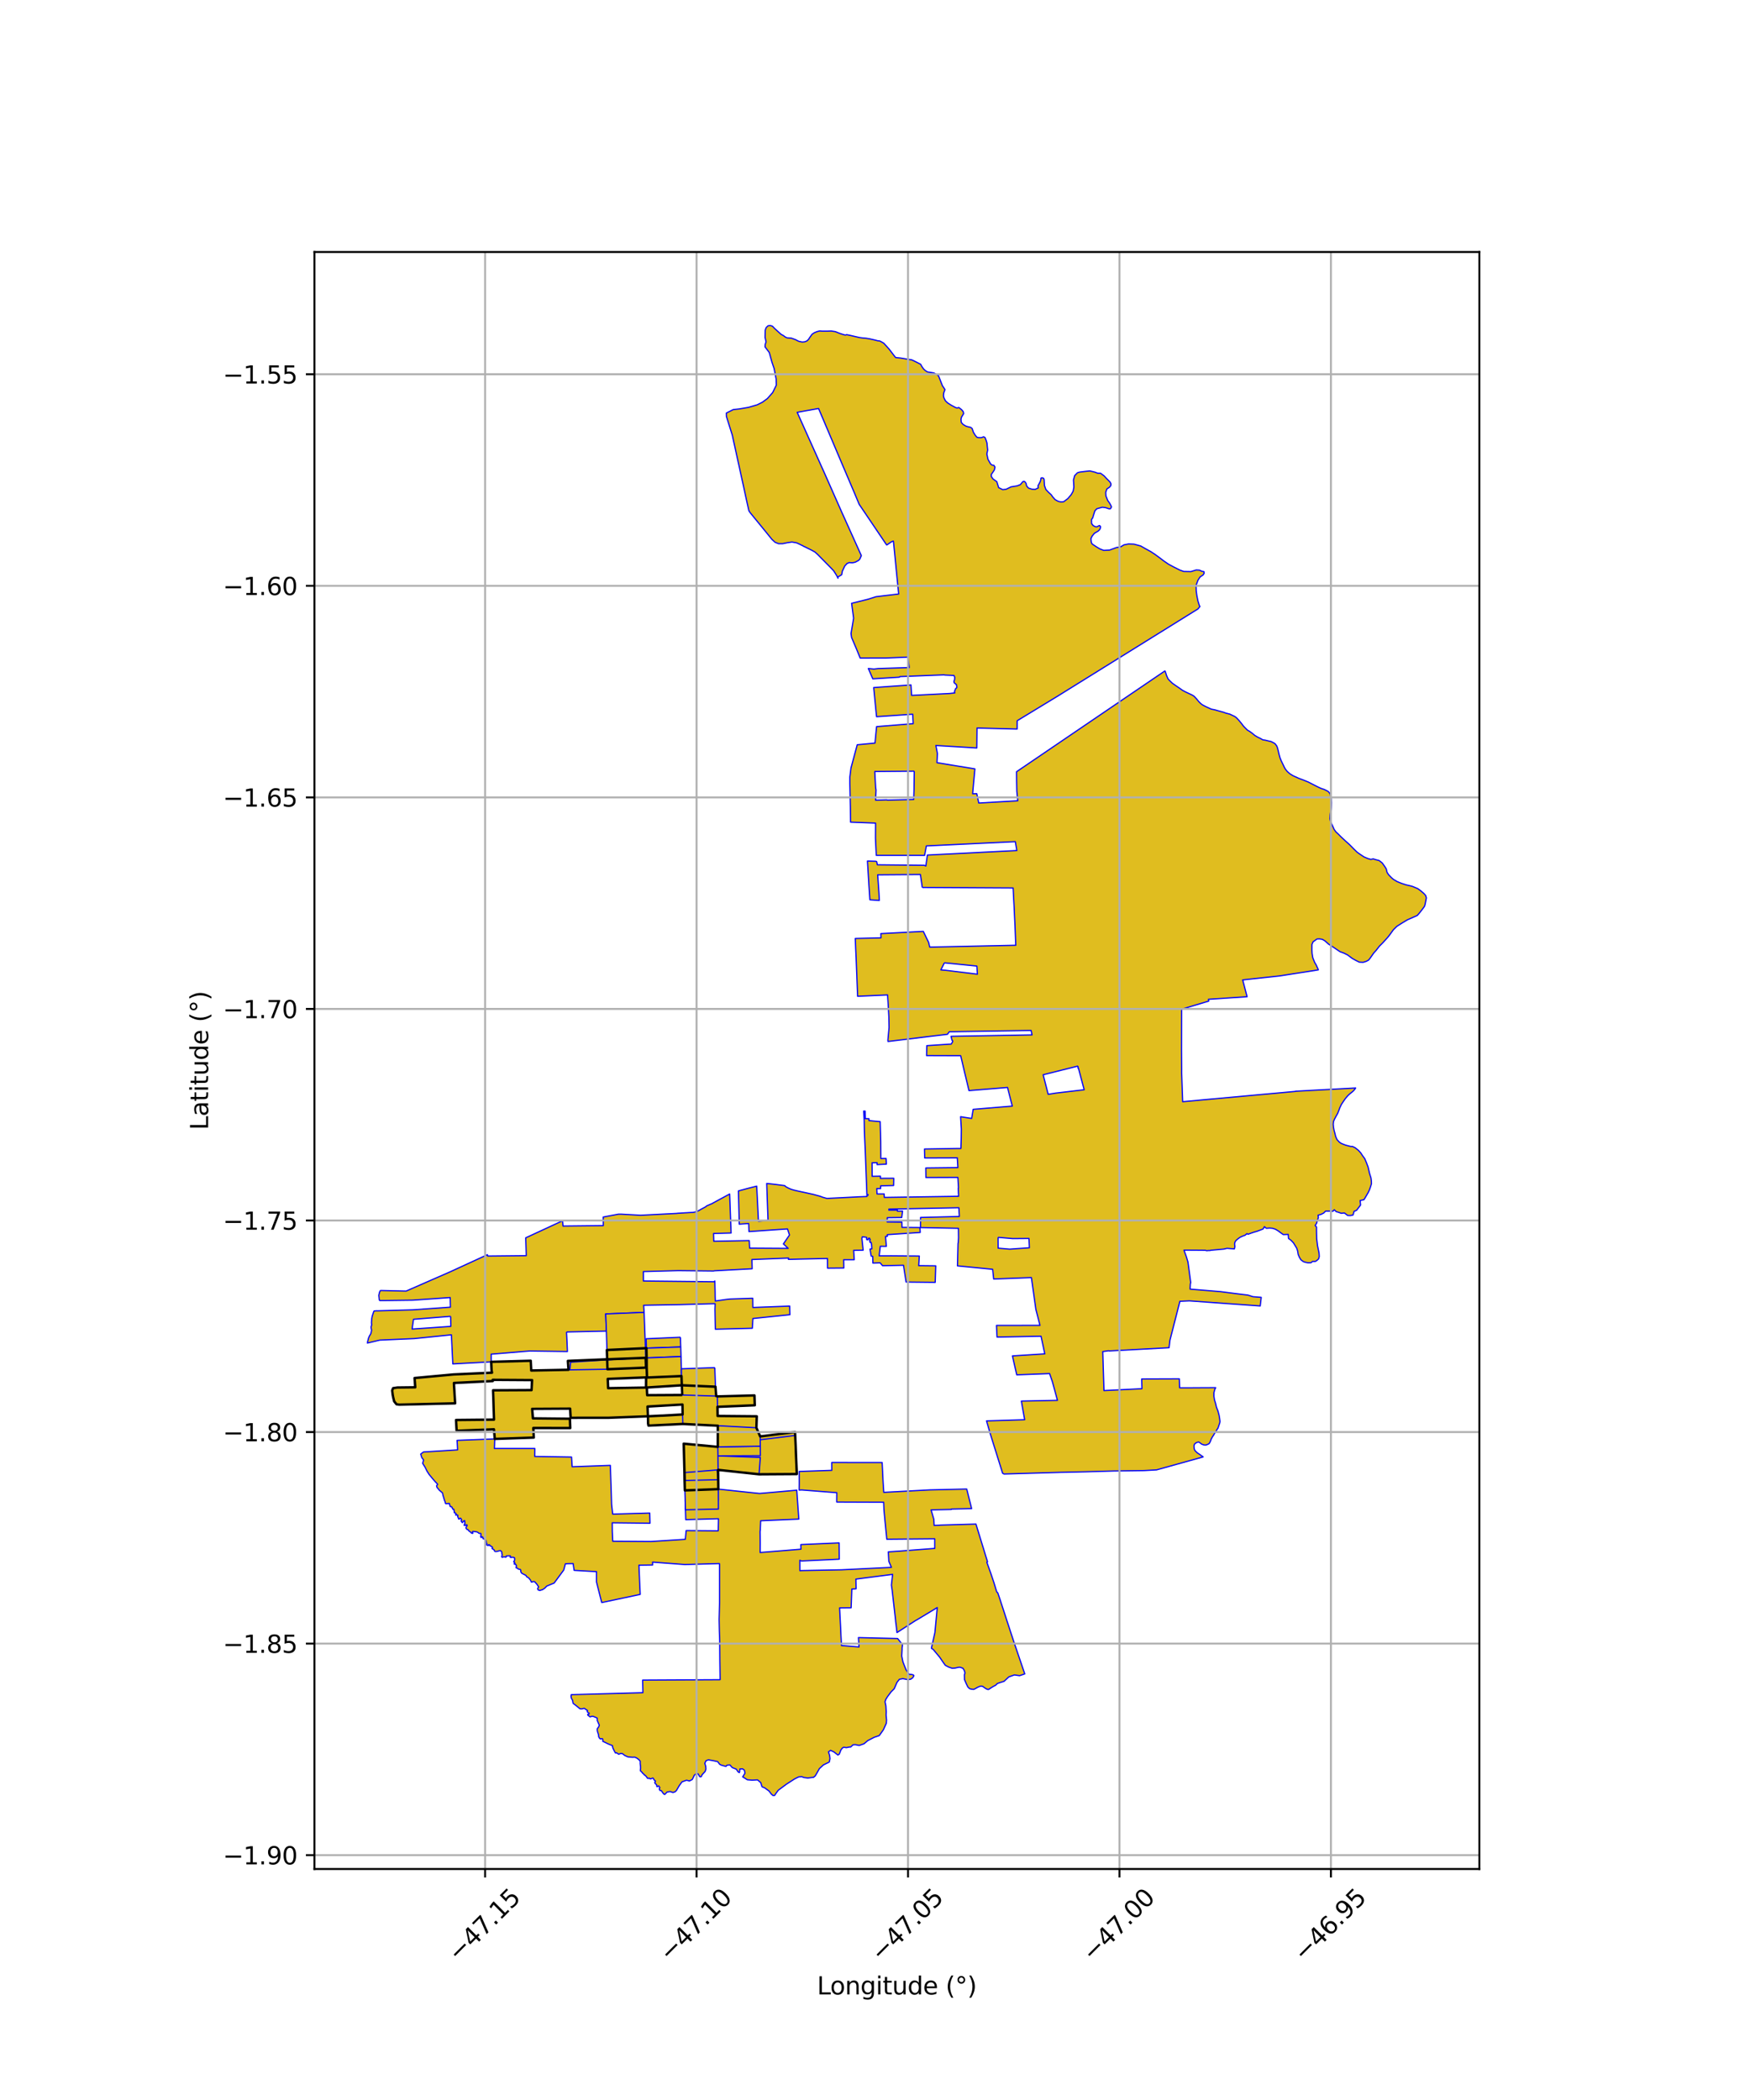 <?xml version="1.0" encoding="utf-8" standalone="no"?>
<!DOCTYPE svg PUBLIC "-//W3C//DTD SVG 1.1//EN"
  "http://www.w3.org/Graphics/SVG/1.1/DTD/svg11.dtd">
<svg xmlns:xlink="http://www.w3.org/1999/xlink" width="720pt" height="864pt" viewBox="0 0 720 864" xmlns="http://www.w3.org/2000/svg" version="1.1">
 <defs>
  <style type="text/css">*{stroke-linejoin: round; stroke-linecap: butt}</style>
 </defs>
 <g id="figure_1">
  <g id="patch_1">
   <path d="M 0 864 
L 720 864 
L 720 0 
L 0 0 
z
" style="fill: #ffffff"/>
  </g>
  <g id="axes_1">
   <g id="patch_2">
    <path d="M 129.359 768.96 
L 608.641 768.96 
L 608.641 103.68 
L 129.359 103.68 
z
" style="fill: #ffffff"/>
   </g>
   <g id="PatchCollection_1">
    <path d="M 203.566 592.013 
L 203.428 595.979 
L 203.806 595.942 
L 220.039 595.949 
L 219.982 599.231 
L 235.148 599.473 
L 235.391 603.462 
L 251.103 602.898 
L 251.255 607.184 
L 251.391 611.074 
L 251.525 615.101 
L 251.636 618.93 
L 252.083 622.947 
L 267.321 622.518 
L 267.431 626.709 
L 251.89 626.533 
L 251.919 630.071 
L 252.105 634.117 
L 267.838 634.225 
L 281.94 633.325 
L 282.299 629.715 
L 295.493 629.832 
L 295.591 624.858 
L 282.122 625.242 
L 282 621.167 
L 281.883 617.217 
L 295.557 617.355 
L 295.543 612.673 
L 312.482 614.463 
L 327.81 613.113 
L 328.651 625.012 
L 312.955 625.683 
L 312.796 629.572 
L 312.706 630.082 
L 312.766 634.701 
L 312.734 638.751 
L 329.546 637.382 
L 329.498 635.483 
L 345.226 634.789 
L 345.262 638.718 
L 345.287 641.491 
L 329.741 642.235 
L 329.082 641.93 
L 329.084 642.226 
L 329.101 646.225 
L 329.881 646.181 
L 346.154 645.868 
L 366.755 644.853 
L 365.689 642.371 
L 365.474 638.489 
L 368.91 638.248 
L 369.132 638.242 
L 384.588 637.059 
L 384.582 633.106 
L 364.846 633.286 
L 364.103 625.659 
L 363.683 621.097 
L 363.56 618.061 
L 344.248 617.988 
L 344.272 614.12 
L 344.09 614.12 
L 329.883 613.016 
L 328.785 613.067 
L 328.814 610.759 
L 328.819 610.498 
L 328.808 605.397 
L 342.229 604.938 
L 342.207 601.712 
L 362.936 601.733 
L 363.133 605.709 
L 363.14 606.01 
L 363.329 609.705 
L 363.603 613.994 
L 382.466 612.991 
L 397.735 612.636 
L 398.797 616.843 
L 399.747 620.68 
L 391.419 620.866 
L 391.452 621.028 
L 383.069 621.214 
L 384.188 625.038 
L 384.215 625.353 
L 384.338 627.613 
L 386.533 627.509 
L 387.002 627.463 
L 401.541 627.053 
L 401.904 628.258 
L 403.057 632.032 
L 404.212 635.788 
L 406.294 642.572 
L 406.008 642.737 
L 407.611 647.222 
L 408.953 651.218 
L 409.703 653.726 
L 410.123 655.034 
L 410.488 655.282 
L 411.295 657.635 
L 413.745 665.156 
L 414.3 666.876 
L 417.119 675.482 
L 421.62 688.697 
L 419.483 689.426 
L 417.353 689.114 
L 415.074 689.918 
L 413.118 691.736 
L 411.191 692.349 
L 410.336 692.66 
L 409.639 693.344 
L 408.641 693.866 
L 407.812 694.378 
L 406.672 695.126 
L 406.239 695.041 
L 405.554 694.715 
L 404.981 694.323 
L 404.392 693.892 
L 403.946 693.723 
L 403.343 693.742 
L 402.316 694.154 
L 401.379 694.693 
L 400.607 695.067 
L 399.782 694.99 
L 398.934 694.77 
L 398.217 694.104 
L 397.498 692.623 
L 396.814 690.995 
L 396.771 689.093 
L 397.038 688.297 
L 396.727 687.249 
L 396.163 686.358 
L 395.03 685.959 
L 394.434 685.964 
L 392.888 686.299 
L 391.774 686.381 
L 390.247 685.859 
L 388.926 685.155 
L 387.969 683.812 
L 386.588 681.793 
L 383.932 678.615 
L 383.242 678.185 
L 383.244 677.947 
L 384.646 671.705 
L 385.607 661.4 
L 385.277 661.605 
L 377.083 666.544 
L 376.777 666.684 
L 369.045 671.683 
L 368.671 668.398 
L 368.499 667.225 
L 368.473 666.759 
L 367.059 654.232 
L 366.749 652.144 
L 367.245 647.742 
L 352.142 649.694 
L 352.216 653.668 
L 350.471 653.775 
L 350.191 661.485 
L 345.431 661.533 
L 345.836 669.391 
L 346.012 673.235 
L 346.224 677.036 
L 353.437 677.606 
L 353.184 673.753 
L 369.309 674.131 
L 371.322 676.687 
L 371.134 677.989 
L 371.148 678.521 
L 370.997 681.351 
L 371.489 683.743 
L 372.768 687.001 
L 374.003 688.839 
L 375.126 688.931 
L 375.789 689.118 
L 376.01 689.443 
L 375.536 690.271 
L 374.726 690.854 
L 373.661 691.087 
L 371.457 690.644 
L 370.022 690.923 
L 369.053 692.169 
L 367.898 694.802 
L 366.602 696.096 
L 365.12 698.092 
L 364.425 699.215 
L 364.127 700.165 
L 364.467 701.833 
L 364.612 704.295 
L 364.547 705.59 
L 364.751 707.663 
L 364.657 709 
L 363.454 711.673 
L 361.763 714.067 
L 359.691 714.772 
L 357.034 716.136 
L 355.495 717.428 
L 353.5 718.133 
L 351.914 717.806 
L 350.938 717.876 
L 350.008 718.769 
L 349.44 718.778 
L 348.255 719.024 
L 347.106 718.876 
L 346.613 719.169 
L 345.999 719.922 
L 345.287 721.746 
L 344.711 722.054 
L 343.1 720.796 
L 341.723 720.149 
L 340.853 720.773 
L 341.32 722.193 
L 341.482 723.548 
L 341.197 724.959 
L 338.79 726.13 
L 337.096 727.7 
L 336.146 729.412 
L 335.402 730.671 
L 334.742 731.225 
L 332.333 731.526 
L 330.681 731.305 
L 329.894 730.98 
L 328.597 731.071 
L 326.92 731.902 
L 323.55 734.076 
L 320.199 736.567 
L 319.219 737.896 
L 318.715 738.699 
L 318.015 738.72 
L 317.324 738.11 
L 316.379 736.859 
L 314.652 735.611 
L 313.52 735.134 
L 312.986 733.424 
L 311.668 732.287 
L 309.439 732.413 
L 307.483 732.255 
L 306.385 731.552 
L 305.563 731.055 
L 306.51 729.527 
L 306.251 728.293 
L 305.514 727.754 
L 304.405 727.815 
L 304.294 728.958 
L 304.199 729.312 
L 303.652 728.984 
L 302.937 727.895 
L 301.262 727.225 
L 300.312 726.145 
L 299.105 726.243 
L 298.675 726.759 
L 296.787 726.232 
L 296.08 725.867 
L 295.283 724.794 
L 293.449 724.388 
L 291.463 724.04 
L 290.477 724.407 
L 289.973 725.464 
L 290.34 726.69 
L 290.425 727.838 
L 290.106 728.84 
L 289.295 729.695 
L 288.789 730.286 
L 288.578 730.89 
L 288.186 731.072 
L 287.82 730.876 
L 287.228 729.806 
L 286.379 729.799 
L 285.634 730.392 
L 285.318 731.135 
L 284.798 732.158 
L 283.665 732.73 
L 282.447 732.438 
L 280.597 733.1 
L 279.484 734.64 
L 278.339 736.604 
L 277.818 737.169 
L 276.879 737.505 
L 275.709 737.101 
L 274.474 737.296 
L 273.484 738.308 
L 272.983 737.991 
L 272.472 737.287 
L 272.16 736.82 
L 271.971 736.656 
L 271.485 736.632 
L 271.226 736.017 
L 271.481 735.471 
L 270.999 734.749 
L 270.392 735.126 
L 270.231 735.017 
L 270.188 734.456 
L 269.921 734.055 
L 269.656 733.939 
L 269.532 733.696 
L 269.437 733.531 
L 269.385 733.382 
L 269.379 733.286 
L 269.606 733.055 
L 269.654 732.766 
L 269.149 732.346 
L 268.741 731.591 
L 268.521 731.559 
L 267.581 731.91 
L 267.039 731.554 
L 266.707 731.732 
L 266.311 731.562 
L 266.024 731.044 
L 265.291 730.305 
L 265.004 730.225 
L 264.777 729.796 
L 264.294 729.461 
L 264.169 729.181 
L 263.451 728.526 
L 263.557 727.474 
L 263.54 726.782 
L 263.388 725.643 
L 263.396 724.593 
L 262.795 723.917 
L 261.945 723.292 
L 261.207 722.964 
L 260.162 723 
L 259.823 722.971 
L 259.255 722.921 
L 258.758 722.867 
L 258.327 722.832 
L 257.068 722.267 
L 256.06 721.491 
L 255.386 721.429 
L 254.547 721.753 
L 253.648 721.126 
L 253.414 721.243 
L 253.24 721.21 
L 253.157 721.152 
L 252.614 720.15 
L 252.135 719.121 
L 251.955 718.199 
L 250.622 717.657 
L 250.175 717.474 
L 249.545 717.168 
L 249.193 716.993 
L 248.599 716.704 
L 248.006 716.438 
L 248.061 715.791 
L 247.837 715.329 
L 247.357 715.363 
L 247.103 715.477 
L 246.716 715.226 
L 246.323 714.562 
L 246.262 713.779 
L 245.745 712.174 
L 245.716 711.279 
L 246.305 710.479 
L 246.572 709.798 
L 245.71 707.842 
L 245.728 706.912 
L 245.102 706.588 
L 244.04 706.17 
L 243.546 706.129 
L 242.774 706.394 
L 241.805 705.624 
L 241.819 705.335 
L 242.354 705.213 
L 242.402 704.851 
L 241.821 704.51 
L 241.593 704.193 
L 241.737 703.758 
L 240.351 702.849 
L 239.332 703.112 
L 238.614 703.047 
L 237.845 702.406 
L 236.851 701.602 
L 235.792 700.808 
L 235.577 699.606 
L 235.068 698.666 
L 234.919 697.842 
L 235.048 697.222 
L 264.506 696.413 
L 264.397 691.241 
L 295.955 691.081 
L 296.274 691.061 
L 296.158 682.899 
L 296.104 675.04 
L 295.954 670.984 
L 295.854 666.289 
L 296.039 659.391 
L 296.03 643.577 
L 295.977 643.295 
L 281.77 643.698 
L 268.502 642.694 
L 268.526 643.884 
L 262.867 643.973 
L 262.981 646.581 
L 263.162 650.894 
L 263.404 655.988 
L 247.557 659.339 
L 245.412 650.868 
L 245.413 646.617 
L 236.224 646.093 
L 235.802 643.297 
L 233.566 643.331 
L 232.618 643.402 
L 231.932 645.965 
L 228.799 650.217 
L 227.989 651.313 
L 226.478 651.929 
L 224.959 652.564 
L 224.1 653.444 
L 223.879 653.581 
L 223.227 654.021 
L 222.091 654.369 
L 221.357 654.124 
L 221.192 653.578 
L 221.605 652.885 
L 220.909 651.819 
L 219.985 650.776 
L 219.51 650.696 
L 218.647 650.93 
L 218.197 650.014 
L 217.444 649.14 
L 216.713 648.746 
L 216.373 648.162 
L 215.489 647.718 
L 214.828 647.359 
L 214.56 647.182 
L 214.248 646.581 
L 214.293 646.187 
L 214.099 645.727 
L 213.205 645.542 
L 212.79 645.147 
L 212.329 645.028 
L 212.373 644.575 
L 212.506 644.244 
L 212.236 643.687 
L 211.982 643.588 
L 211.655 643.543 
L 211.518 643.417 
L 211.577 643.258 
L 211.871 643.172 
L 211.74 642.824 
L 211.365 642.619 
L 211.527 642.201 
L 211.735 641.993 
L 211.761 641.085 
L 211.485 640.799 
L 210.817 640.673 
L 210.4 640.784 
L 209.911 640.713 
L 209.883 640.552 
L 210.018 640.397 
L 210.064 640.218 
L 209.832 640.105 
L 209.226 640.114 
L 208.658 640.147 
L 208.396 640.126 
L 208.249 640.275 
L 208.279 640.592 
L 208.049 640.681 
L 207.598 640.571 
L 207.298 640.55 
L 207.098 640.582 
L 206.81 640.705 
L 206.557 640.722 
L 206.404 640.462 
L 206.416 640.185 
L 206.584 640.031 
L 206.651 639.607 
L 206.486 639.347 
L 206.463 638.744 
L 206.333 638.337 
L 205.923 637.987 
L 205.246 638.066 
L 204.901 638.206 
L 204.47 638.298 
L 204.023 638.359 
L 203.641 638.309 
L 203.442 638.084 
L 203.258 637.605 
L 202.623 637.248 
L 202.435 637.068 
L 202.636 636.778 
L 202.585 636.523 
L 202.274 636.34 
L 201.984 636.09 
L 201.702 636.043 
L 201.457 635.852 
L 201.491 635.661 
L 201.263 635.547 
L 200.902 635.609 
L 200.891 635.88 
L 200.742 635.864 
L 200.355 635.692 
L 200.055 635.512 
L 200.134 635.403 
L 200.282 635.265 
L 200.332 635.018 
L 200.022 634.781 
L 199.905 634.579 
L 200.09 634.286 
L 199.97 633.974 
L 199.801 633.622 
L 199.662 633.443 
L 199.596 633.249 
L 199.136 633.223 
L 198.747 633.046 
L 198.663 632.529 
L 198.336 632.221 
L 198.13 632.357 
L 198.038 632.617 
L 197.856 632.438 
L 197.728 632.156 
L 197.916 631.338 
L 197.906 631.093 
L 197.687 630.84 
L 197.371 630.901 
L 197.057 630.855 
L 196.738 630.556 
L 196.226 630.273 
L 194.785 630.077 
L 194.521 630.071 
L 194.404 630.183 
L 194.536 630.658 
L 194.543 630.837 
L 194.411 630.886 
L 193.956 630.763 
L 193.566 630.307 
L 192.988 629.942 
L 192.623 629.43 
L 192.398 629.269 
L 192.181 629.286 
L 191.918 629.014 
L 191.735 628.74 
L 191.679 628.561 
L 191.996 627.984 
L 192.194 627.663 
L 192.148 627.426 
L 191.94 627.337 
L 191.696 627.527 
L 191.427 627.592 
L 191.22 627.546 
L 190.973 627.556 
L 190.962 627.421 
L 191.181 626.979 
L 191.307 626.901 
L 191.246 626.624 
L 191.292 626.407 
L 191.136 626.01 
L 191.244 625.777 
L 191.109 625.608 
L 190.82 625.759 
L 190.522 626.005 
L 190.331 626.365 
L 190.247 626.474 
L 190.066 626.278 
L 189.751 625.846 
L 189.772 625.555 
L 189.963 625.342 
L 189.7 624.895 
L 189.529 624.652 
L 189.182 624.665 
L 189.085 624.868 
L 188.958 625.013 
L 188.744 625.006 
L 188.477 624.387 
L 188.275 623.874 
L 188.396 623.625 
L 188.321 623.387 
L 188.037 623.306 
L 187.709 623.388 
L 187.531 623.349 
L 187.458 623.213 
L 187.653 622.877 
L 187.566 622.638 
L 187.359 622.482 
L 186.979 622.435 
L 186.94 622.329 
L 186.91 622.252 
L 186.874 622.168 
L 186.857 622.128 
L 186.923 621.836 
L 186.73 621.364 
L 186.782 621.083 
L 186.681 620.92 
L 186.278 620.893 
L 186.129 620.419 
L 185.987 620.333 
L 185.936 620.047 
L 185.681 619.853 
L 185.409 619.933 
L 185.208 619.772 
L 185.111 619.483 
L 185.018 619.116 
L 184.94 618.912 
L 184.934 618.647 
L 184.663 618.545 
L 184.142 618.64 
L 183.825 618.648 
L 183.369 618.65 
L 183.196 618.342 
L 183.184 618.015 
L 182.993 617.573 
L 182.962 617.499 
L 182.936 617.42 
L 182.913 617.369 
L 182.815 617.09 
L 182.761 616.89 
L 182.629 616.427 
L 182.503 615.981 
L 182.416 615.733 
L 182.223 615.092 
L 182.087 614.36 
L 182.069 614.257 
L 181.673 613.906 
L 180.727 613.097 
L 180.249 612.483 
L 179.804 611.985 
L 179.607 611.295 
L 180.078 610.682 
L 179.681 610.256 
L 178.905 609.436 
L 177.985 608.363 
L 176.774 606.9 
L 176.556 606.644 
L 175.684 605.27 
L 174.861 603.608 
L 173.902 602.066 
L 174.276 600.66 
L 173.532 599.673 
L 173.087 598.251 
L 174.235 597.394 
L 188.266 596.515 
L 188.063 592.609 
L 203.566 592.013 
" clip-path="url(#pd7814bc156)" style="fill: #e0bd1f; stroke: #0000ff; stroke-width: 0.5"/>
    <path d="M 295.543 612.673 
L 295.558 616.852 
L 295.574 620.871 
L 282 621.167 
L 281.896 617.214 
L 281.771 613.189 
L 295.543 612.673 
" clip-path="url(#pd7814bc156)" style="fill: #e0bd1f; stroke: #0000ff; stroke-width: 0.5"/>
    <path d="M 265.952 554.664 
L 266.039 558.682 
L 266.057 562.654 
L 266.196 566.756 
L 280.38 566.153 
L 280.529 569.937 
L 294.365 570.535 
L 294.664 574.393 
L 295.16 574.525 
L 310.403 574.117 
L 310.537 578.171 
L 295.191 578.814 
L 295.252 582.567 
L 311.358 582.713 
L 311.206 587.428 
L 312.76 590.993 
L 327.098 589.18 
L 327.352 594.63 
L 327.506 598.827 
L 327.828 606.465 
L 312.34 606.563 
L 295.439 604.755 
L 295.487 608.8 
L 295.543 612.673 
L 281.771 613.189 
L 281.657 609.128 
L 281.607 605.846 
L 281.308 593.967 
L 295.319 595.284 
L 295.33 586.573 
L 280.945 585.864 
L 266.806 586.536 
L 266.635 585.695 
L 266.581 582.703 
L 250.546 583.307 
L 234.782 583.328 
L 234.552 579.556 
L 234.267 579.557 
L 218.951 579.646 
L 219.259 583.557 
L 234.474 583.71 
L 234.612 587.545 
L 219.43 587.516 
L 219.612 591.46 
L 203.566 592.013 
L 203.215 588.057 
L 187.865 588.657 
L 187.628 584.23 
L 203.245 584.074 
L 203.112 580.136 
L 202.985 575.541 
L 202.856 572.012 
L 218.696 571.927 
L 218.908 567.814 
L 202.733 567.71 
L 202.755 568.198 
L 186.772 568.991 
L 186.825 570.403 
L 187.253 577.375 
L 164.222 577.912 
L 163.137 577.759 
L 162.173 576.552 
L 161.753 574.837 
L 161.579 573.94 
L 161.347 572.083 
L 161.735 571.123 
L 163.53 570.862 
L 170.843 570.777 
L 170.565 566.963 
L 186.57 565.483 
L 202.422 564.764 
L 202.251 563.812 
L 202.095 560.301 
L 218.364 559.859 
L 218.576 563.869 
L 233.886 563.569 
L 233.633 559.92 
L 249.803 559.252 
L 249.679 555.429 
L 265.952 554.664 
M 265.634 558.648 
L 249.811 559.252 
L 249.92 563.337 
L 265.807 562.689 
L 265.634 558.648 
M 265.83 566.703 
L 250.049 567.32 
L 250.199 571.137 
L 265.8 570.882 
L 265.83 566.703 
M 280.521 569.937 
L 266.112 570.868 
L 266.268 574.017 
L 280.694 573.934 
L 280.521 569.937 
M 280.776 577.857 
L 266.409 578.698 
L 266.58 582.695 
L 266.588 582.702 
L 271.873 582.444 
L 272.576 582.433 
L 280.846 581.959 
L 280.807 578.865 
L 280.799 578.525 
L 280.776 577.857 
" clip-path="url(#pd7814bc156)" style="fill: #e0bd1f; stroke: #0000ff; stroke-width: 0.5"/>
    <path d="M 312.811 595.003 
L 312.831 598.919 
L 295.379 598.999 
L 295.323 595.293 
L 312.811 595.003 
" clip-path="url(#pd7814bc156)" style="fill: #e0bd1f; stroke: #0000ff; stroke-width: 0.5"/>
    <path d="M 249.795 559.475 
L 249.924 563.343 
L 234.456 563.598 
L 234.755 560.455 
L 249.795 559.475 
" clip-path="url(#pd7814bc156)" style="fill: #e0bd1f; stroke: #0000ff; stroke-width: 0.5"/>
    <path d="M 294.999 604.772 
L 295.487 608.8 
L 281.914 609.107 
L 281.747 605.858 
L 294.999 604.772 
" clip-path="url(#pd7814bc156)" style="fill: #e0bd1f; stroke: #0000ff; stroke-width: 0.5"/>
    <path d="M 327.098 589.18 
L 327.126 589.521 
L 327.153 590.246 
L 327.148 590.584 
L 312.792 592.361 
L 312.76 590.993 
L 327.098 589.18 
" clip-path="url(#pd7814bc156)" style="fill: #e0bd1f; stroke: #0000ff; stroke-width: 0.5"/>
    <path d="M 295.326 586.575 
L 311.211 587.427 
L 312.76 590.993 
L 312.811 595.003 
L 295.323 595.293 
L 295.326 586.575 
" clip-path="url(#pd7814bc156)" style="fill: #e0bd1f; stroke: #0000ff; stroke-width: 0.5"/>
    <path d="M 279.931 550.18 
L 280.067 554.186 
L 265.952 554.664 
L 265.846 550.806 
L 279.931 550.18 
" clip-path="url(#pd7814bc156)" style="fill: #e0bd1f; stroke: #0000ff; stroke-width: 0.5"/>
    <path d="M 280.067 554.186 
L 280.186 558.125 
L 266.039 558.682 
L 265.952 554.664 
L 280.067 554.186 
" clip-path="url(#pd7814bc156)" style="fill: #e0bd1f; stroke: #0000ff; stroke-width: 0.5"/>
    <path d="M 280.186 558.125 
L 280.34 563.17 
L 280.38 566.153 
L 266.196 566.756 
L 266.039 558.682 
L 280.186 558.125 
" clip-path="url(#pd7814bc156)" style="fill: #e0bd1f; stroke: #0000ff; stroke-width: 0.5"/>
    <path d="M 280.846 581.959 
L 280.945 585.864 
L 266.806 586.536 
L 266.635 585.695 
L 266.581 582.703 
L 280.846 581.959 
" clip-path="url(#pd7814bc156)" style="fill: #e0bd1f; stroke: #0000ff; stroke-width: 0.5"/>
    <path d="M 294.086 562.691 
L 294.365 570.535 
L 280.529 569.937 
L 280.38 566.153 
L 280.34 563.17 
L 294.086 562.691 
" clip-path="url(#pd7814bc156)" style="fill: #e0bd1f; stroke: #0000ff; stroke-width: 0.5"/>
    <path d="M 280.529 569.937 
L 294.365 570.535 
L 294.641 574.389 
L 280.694 573.934 
L 280.529 569.937 
" clip-path="url(#pd7814bc156)" style="fill: #e0bd1f; stroke: #0000ff; stroke-width: 0.5"/>
    <path d="M 310.408 574.114 
L 310.537 578.171 
L 295.191 578.814 
L 295.129 574.532 
L 310.408 574.114 
" clip-path="url(#pd7814bc156)" style="fill: #e0bd1f; stroke: #0000ff; stroke-width: 0.5"/>
    <path d="M 295.379 598.999 
L 312.82 599.628 
L 312.333 606.013 
L 312.34 606.563 
L 295.439 604.755 
L 295.394 601.439 
L 295.379 598.999 
" clip-path="url(#pd7814bc156)" style="fill: #e0bd1f; stroke: #0000ff; stroke-width: 0.5"/>
    <path d="M 316.992 133.92 
L 317.842 134.239 
L 318.705 135.14 
L 320.023 136.344 
L 321.336 137.537 
L 322.362 138.1 
L 323.047 138.626 
L 323.752 138.98 
L 325.577 139.119 
L 327.289 139.737 
L 328.554 140.392 
L 329.99 140.72 
L 331.056 140.637 
L 331.972 140.279 
L 332.625 139.667 
L 333.12 138.906 
L 334.112 137.502 
L 335.089 136.865 
L 336.147 136.437 
L 337.265 136.155 
L 338.359 136.25 
L 340.169 136.25 
L 341.98 136.186 
L 343.692 136.445 
L 345.489 137.162 
L 346.964 137.646 
L 347.781 137.866 
L 348.335 137.695 
L 349.645 137.957 
L 352.063 138.512 
L 353.678 138.879 
L 354.884 139.041 
L 356.276 139.16 
L 357.736 139.401 
L 359.009 139.683 
L 360.435 140.015 
L 361.176 140.22 
L 361.845 140.255 
L 362.324 140.465 
L 363.594 141.192 
L 364.832 142.543 
L 365.75 143.559 
L 366.667 144.753 
L 367.557 145.918 
L 368.48 147.101 
L 370.56 147.31 
L 373.027 147.714 
L 375.113 148.058 
L 376.237 148.576 
L 377.929 149.434 
L 378.791 149.882 
L 379.245 150.736 
L 379.971 151.788 
L 380.635 152.411 
L 381.596 153.027 
L 382.85 153.208 
L 384.28 153.459 
L 386.116 154.563 
L 386.603 155.787 
L 387.312 157.62 
L 387.738 158.697 
L 388.221 159.388 
L 388.782 160.309 
L 388.302 161.601 
L 388.159 162.781 
L 388.348 163.652 
L 388.973 164.9 
L 389.87 165.757 
L 391.371 166.723 
L 393.216 167.704 
L 393.802 167.858 
L 394.47 167.648 
L 395.603 168.525 
L 396.284 169.338 
L 396.495 170.136 
L 395.583 171.639 
L 395.372 172.566 
L 395.514 173.807 
L 396.258 174.631 
L 397.468 175.352 
L 398.626 175.674 
L 399.383 175.835 
L 399.978 176.314 
L 400.492 177.851 
L 401.247 179.092 
L 401.917 179.882 
L 402.567 180.05 
L 403.812 180.05 
L 404.664 179.71 
L 405.256 179.988 
L 405.743 181.226 
L 406.074 182.303 
L 406.211 183.848 
L 406.355 185.146 
L 406.016 186.758 
L 406.472 188.948 
L 407.528 190.826 
L 408.157 191.361 
L 408.908 191.441 
L 409.369 192.17 
L 409.111 193.339 
L 408.371 194.463 
L 407.868 195.149 
L 407.845 196.037 
L 408.514 197.015 
L 409.323 197.605 
L 410.117 198.173 
L 410.879 200.624 
L 412.545 201.446 
L 413.93 201.297 
L 415.956 200.313 
L 418.479 199.904 
L 419.805 199.386 
L 420.809 198.184 
L 421.288 198.022 
L 421.735 198.261 
L 422.143 198.866 
L 422.422 199.994 
L 423.166 200.815 
L 424.567 201.268 
L 425.882 201.355 
L 427.204 200.717 
L 427.037 199.894 
L 427.404 199.23 
L 427.948 198.216 
L 428.221 197.349 
L 428.271 196.751 
L 428.663 196.552 
L 429.383 196.797 
L 429.588 197.332 
L 429.639 198.381 
L 429.737 199.805 
L 430.305 201.389 
L 431.375 202.514 
L 432.561 203.622 
L 433.082 204.388 
L 434.11 205.567 
L 435.367 206.254 
L 436.557 206.519 
L 437.64 206.409 
L 439.321 205.15 
L 440.716 203.515 
L 441.541 202.05 
L 441.833 200.374 
L 441.66 197.475 
L 442.155 195.67 
L 443.294 194.512 
L 444.262 194.221 
L 446.593 193.936 
L 448.371 193.744 
L 450.414 194.241 
L 451.658 194.708 
L 452.844 194.734 
L 454.266 195.789 
L 455.308 196.925 
L 455.93 197.528 
L 456.777 198.421 
L 457.099 199.115 
L 457.001 199.848 
L 456.408 200.51 
L 455.408 201.161 
L 454.915 202.589 
L 454.998 204 
L 455.753 205.919 
L 456.526 207.008 
L 457.093 208.036 
L 457.301 208.582 
L 456.884 209.305 
L 456.29 209.343 
L 454.946 208.888 
L 453.528 208.694 
L 451.267 209.314 
L 450.478 210.155 
L 449.843 212.137 
L 449.595 213.019 
L 449.077 213.757 
L 449.113 215.405 
L 449.753 216.233 
L 450.662 216.695 
L 451.295 216.728 
L 452.322 216.213 
L 452.744 216.527 
L 452.739 217.204 
L 452.446 217.884 
L 451.832 218.495 
L 450.257 219.428 
L 449.329 220.576 
L 448.85 221.557 
L 448.925 222.7 
L 449.17 223.605 
L 449.554 223.956 
L 451.26 225.082 
L 452.575 225.857 
L 454.108 226.443 
L 456.489 226.322 
L 459.269 225.3 
L 461.106 224.962 
L 462.431 224.174 
L 464.309 223.803 
L 466.566 223.891 
L 469.336 224.641 
L 471.485 225.86 
L 473.502 226.971 
L 475.391 228.228 
L 477.247 229.589 
L 478.722 230.72 
L 480.743 232.117 
L 482.684 233.156 
L 485.458 234.556 
L 487.002 235.11 
L 489.974 235.165 
L 492.152 234.509 
L 493.505 234.581 
L 494.525 235.059 
L 495.325 235.178 
L 495.407 235.878 
L 495.012 236.533 
L 493.74 237.384 
L 492.855 238.763 
L 492.089 240.896 
L 492.149 243.011 
L 492.41 244.994 
L 492.857 247.227 
L 493.34 248.815 
L 493.667 249.559 
L 492.869 250.541 
L 435.038 286.482 
L 418.504 296.533 
L 418.477 299.958 
L 401.978 299.528 
L 401.89 307.742 
L 385.043 306.723 
L 385.675 310.062 
L 385.481 313.786 
L 401.093 316.338 
L 400.527 322.592 
L 400.175 326.571 
L 401.874 326.553 
L 402.682 330.388 
L 418.726 329.473 
L 418.333 325.472 
L 418.259 321.489 
L 418.227 317.517 
L 479.277 276.038 
L 479.46 276.341 
L 479.941 277.892 
L 480.562 279.311 
L 481.245 280.042 
L 482.373 281.131 
L 483.857 282.16 
L 485.315 283.152 
L 486.477 283.986 
L 487.71 284.646 
L 489.078 285.294 
L 490.298 285.861 
L 490.941 286.225 
L 491.378 286.549 
L 492.308 287.546 
L 492.721 288.075 
L 493.347 288.799 
L 494.017 289.453 
L 494.683 289.98 
L 496.02 290.68 
L 497.259 291.255 
L 498.345 291.753 
L 499.855 292.055 
L 501.624 292.555 
L 503.483 293.067 
L 504.314 293.388 
L 504.964 293.551 
L 505.998 293.815 
L 507.088 294.343 
L 507.972 294.757 
L 508.674 295.256 
L 509.295 295.906 
L 509.861 296.536 
L 510.88 297.778 
L 511.584 298.731 
L 512.266 299.435 
L 513.231 300.395 
L 514.046 300.856 
L 515.217 301.698 
L 516.288 302.593 
L 517.446 303.279 
L 518.682 303.873 
L 519.559 304.389 
L 520.561 304.53 
L 521.808 304.83 
L 522.959 305.092 
L 523.928 305.584 
L 524.592 305.974 
L 525.294 306.921 
L 525.571 307.643 
L 525.912 308.925 
L 526.205 310.216 
L 526.642 311.811 
L 527.073 312.884 
L 527.446 313.658 
L 527.953 314.689 
L 528.429 315.723 
L 528.864 316.466 
L 529.644 317.433 
L 530.688 318.343 
L 532.003 319.162 
L 534.412 320.244 
L 536.357 320.975 
L 538.292 321.757 
L 540.046 322.675 
L 541.797 323.552 
L 542.982 324.129 
L 543.819 324.489 
L 544.765 324.779 
L 545.713 325.235 
L 546.5 325.66 
L 547.244 326.572 
L 547.731 328.689 
L 547.848 330.225 
L 547.823 331.391 
L 547.719 332.657 
L 547.342 334.728 
L 547.263 335.374 
L 547.17 336.921 
L 547.473 338.101 
L 548.016 339.255 
L 548.544 340.405 
L 548.917 341.27 
L 549.645 342.273 
L 550.486 343.036 
L 551.67 344.23 
L 552.374 344.894 
L 553.468 345.914 
L 554.183 346.554 
L 555.226 347.491 
L 556.203 348.478 
L 557.041 349.333 
L 558.357 350.612 
L 559.544 351.456 
L 561.197 352.556 
L 562.736 353.21 
L 563.991 353.588 
L 564.993 353.372 
L 566.177 353.74 
L 567.414 354.048 
L 568.682 355.036 
L 569.764 356.552 
L 570.35 357.527 
L 570.679 358.911 
L 571.304 359.864 
L 572.452 361.073 
L 573.291 361.794 
L 574.838 362.713 
L 576.681 363.465 
L 578.546 364.071 
L 580.318 364.475 
L 581.233 364.733 
L 583.31 365.608 
L 584.554 366.513 
L 585.749 367.537 
L 586.541 368.391 
L 586.855 369.412 
L 586.551 370.997 
L 586.295 372.249 
L 586.05 372.941 
L 584.938 374.449 
L 583.776 375.899 
L 583.116 376.646 
L 581.911 377.181 
L 578.985 378.475 
L 576.665 379.878 
L 574.717 381.119 
L 573.302 382.506 
L 571.58 384.872 
L 570.88 385.738 
L 568.824 387.999 
L 567.541 389.271 
L 566.098 391.11 
L 565.199 392.091 
L 563.697 394.247 
L 563.083 395.006 
L 562.114 395.533 
L 560.817 395.929 
L 559.252 395.851 
L 557.927 395.199 
L 556.368 394.333 
L 554.344 392.843 
L 552.955 392.163 
L 551.326 391.562 
L 548.169 389.433 
L 546.588 388.421 
L 545.115 387.103 
L 544.032 386.474 
L 542.905 386.295 
L 541.845 386.338 
L 540.228 387.492 
L 539.773 388.587 
L 539.761 390.873 
L 539.829 392.262 
L 540.13 394.056 
L 540.86 395.915 
L 541.504 396.995 
L 542.035 398.165 
L 542.284 398.714 
L 542.389 399.042 
L 526.431 401.535 
L 511.27 403.162 
L 513.095 410.082 
L 497.179 411.146 
L 497.301 411.889 
L 486.16 415.21 
L 486.107 432.099 
L 486.112 432.412 
L 486.184 440.009 
L 486.17 440.61 
L 486.166 441.323 
L 486.59 453.269 
L 532.89 449.045 
L 533.023 448.971 
L 557.743 447.628 
L 557.593 447.856 
L 557.322 448.246 
L 556.944 448.711 
L 556.258 449.321 
L 555.275 450.099 
L 554.461 450.871 
L 553.484 452.036 
L 552.665 453.21 
L 551.903 454.379 
L 551.206 455.831 
L 550.867 456.788 
L 550.38 458.036 
L 549.543 459.525 
L 548.952 460.665 
L 548.654 461.449 
L 548.536 462.531 
L 548.651 463.809 
L 548.873 465.025 
L 549.157 466.062 
L 549.519 467.554 
L 549.804 468.237 
L 550.13 468.923 
L 551.099 469.955 
L 551.869 470.439 
L 552.67 470.776 
L 553.643 471.15 
L 554.969 471.498 
L 555.722 471.684 
L 556.432 471.683 
L 557.527 472.199 
L 558.251 472.773 
L 558.92 473.31 
L 559.874 474.371 
L 560.561 475.422 
L 561.501 476.713 
L 562.247 478.485 
L 562.867 480.136 
L 563.186 481.527 
L 563.431 482.625 
L 563.766 483.713 
L 564.053 484.595 
L 564.231 485.885 
L 564.26 487.041 
L 563.809 488.474 
L 563.403 489.599 
L 562.918 490.635 
L 562.367 491.583 
L 561.728 492.675 
L 561.176 493.591 
L 559.601 493.942 
L 559.77 495.797 
L 558.993 496.834 
L 558.143 497.938 
L 557.095 498.393 
L 556.697 499.881 
L 555.556 500.128 
L 554.463 500.071 
L 553.123 499.05 
L 551.825 499.189 
L 550.709 498.78 
L 549.752 498.507 
L 548.965 497.724 
L 548.362 498.369 
L 547.271 498.295 
L 545.4 498.287 
L 544.584 499.09 
L 543.533 499.617 
L 542.287 499.968 
L 542.415 500.99 
L 542.01 502.048 
L 541.7 503.267 
L 541.094 504.201 
L 541.651 504.83 
L 541.646 506.328 
L 541.675 508.039 
L 541.723 509.631 
L 541.878 510.904 
L 542.083 512.587 
L 542.402 514.142 
L 542.691 515.523 
L 542.784 516.983 
L 542.497 517.963 
L 541.654 518.708 
L 541.097 519.006 
L 540.032 518.98 
L 539.384 519.531 
L 538.183 519.568 
L 537.175 519.373 
L 536.221 519.071 
L 535.214 518.288 
L 534.611 517.286 
L 534.101 516.098 
L 533.869 514.693 
L 533.531 513.59 
L 532.175 511.363 
L 531.167 510.294 
L 530.127 509.533 
L 530.006 507.872 
L 527.977 507.949 
L 526.858 507.149 
L 525.904 506.44 
L 524.752 505.746 
L 523.554 505.355 
L 522.37 505.253 
L 520.988 505.358 
L 520.206 504.682 
L 519.662 505.644 
L 518.455 506.113 
L 517.176 506.588 
L 515.853 506.967 
L 514.646 507.381 
L 513.482 507.807 
L 513.043 507.539 
L 512.313 508.183 
L 511.173 508.604 
L 510.363 508.994 
L 510.077 509.132 
L 509.429 509.61 
L 508.566 510.33 
L 508.077 511.064 
L 507.937 511.786 
L 508.058 512.929 
L 507.857 513.834 
L 504.816 513.599 
L 503.546 513.904 
L 498.122 514.397 
L 497.808 514.512 
L 497.116 514.499 
L 496.508 514.58 
L 495.883 514.406 
L 492.154 514.372 
L 487.842 514.347 
L 487.118 514.345 
L 488.1 517.057 
L 488.754 519.226 
L 489.904 527.722 
L 489.758 528.175 
L 489.637 530.377 
L 502.194 531.423 
L 507.452 532.103 
L 513.426 532.833 
L 515.463 533.495 
L 518.91 533.773 
L 518.485 537.315 
L 489.345 535.218 
L 485.441 535.396 
L 481.37 551.344 
L 481.343 551.503 
L 480.985 554.495 
L 456.459 555.815 
L 456.065 555.747 
L 453.714 556.087 
L 454.208 572.128 
L 455.629 572.05 
L 455.718 572.049 
L 469.824 571.356 
L 469.73 567.337 
L 485.197 567.282 
L 485.333 570.982 
L 490.697 570.98 
L 490.861 570.975 
L 500.171 570.928 
L 499.785 571.679 
L 499.443 572.975 
L 499.434 574.454 
L 499.684 576.005 
L 500.103 577.323 
L 500.499 578.978 
L 501.107 580.555 
L 501.584 582.357 
L 501.801 583.695 
L 501.934 584.797 
L 501.849 585.411 
L 501.473 586.512 
L 501.122 587.569 
L 500.619 588.289 
L 500.184 589.154 
L 499.69 589.742 
L 499.362 590.369 
L 498.849 591.128 
L 498.339 592.061 
L 498.007 592.956 
L 497.691 593.606 
L 497.398 594.001 
L 496.767 594.304 
L 496.064 594.551 
L 495.391 594.505 
L 494.418 594.175 
L 493.455 593.436 
L 493.114 593.282 
L 492.216 593.532 
L 491.447 594.166 
L 491.238 594.847 
L 491.301 595.907 
L 491.566 596.691 
L 492.079 597.248 
L 492.574 597.731 
L 493.587 598.386 
L 494.476 599.023 
L 494.762 599.184 
L 495.014 599.419 
L 475.839 604.754 
L 470.745 605.035 
L 458.213 605.209 
L 446.566 605.543 
L 436.452 605.769 
L 413.093 606.456 
L 412.507 606.143 
L 407.356 589.688 
L 407.297 589.473 
L 405.878 584.594 
L 421.572 584.109 
L 420.215 576.445 
L 435.067 576.139 
L 432.961 568.416 
L 431.825 565.129 
L 418.314 565.651 
L 416.543 557.863 
L 429.864 557.012 
L 428.304 549.761 
L 410.213 550.107 
L 409.97 545.32 
L 427.878 545.301 
L 426.183 538.715 
L 424.345 525.633 
L 408.831 526.229 
L 408.408 522.242 
L 408.285 522.214 
L 393.916 520.817 
L 394.149 511.623 
L 394.248 511.149 
L 394.363 509.336 
L 394.317 505.36 
L 378.717 505.052 
L 378.748 500.896 
L 394.692 500.502 
L 394.507 496.905 
L 365.708 497.471 
L 365.698 497.879 
L 369.219 497.884 
L 369.234 498.327 
L 371.331 498.279 
L 370.995 500.909 
L 365.066 500.985 
L 364.991 502.744 
L 371.061 502.824 
L 371.105 504.971 
L 378.491 505.036 
L 378.601 507.07 
L 365.068 507.973 
L 365.044 508.283 
L 365.111 508.667 
L 364.332 508.718 
L 364.653 512.796 
L 362.189 512.775 
L 361.723 516.691 
L 366.724 516.681 
L 378.228 516.77 
L 377.983 520.726 
L 384.992 520.803 
L 384.781 527.598 
L 372.79 527.469 
L 371.747 520.754 
L 371.722 520.56 
L 363.43 520.745 
L 363.114 520.753 
L 362.13 519.581 
L 359.141 519.678 
L 359.052 516.891 
L 358.426 516.789 
L 357.934 513.913 
L 358.709 513.815 
L 358.606 512.104 
L 358.351 511.042 
L 357.927 511.14 
L 357.779 510.124 
L 358.063 510.102 
L 357.716 509.403 
L 357.285 509.513 
L 357.27 509.821 
L 356.997 510.083 
L 356.557 509.985 
L 356.556 509.085 
L 354.779 508.852 
L 354.603 509.486 
L 355.132 514.369 
L 351.213 514.431 
L 351.464 518.286 
L 347.121 518.293 
L 347.173 521.698 
L 340.471 521.76 
L 340.438 517.779 
L 329.586 518.016 
L 328.77 518.037 
L 324.379 518.152 
L 324.462 517.608 
L 309.36 518.21 
L 309.456 522.005 
L 293.97 522.841 
L 293.545 522.934 
L 279.146 522.772 
L 264.704 523.165 
L 264.721 527.038 
L 293.729 527.346 
L 294.095 527.05 
L 294.194 530.834 
L 294.203 531.153 
L 294.215 531.769 
L 294.221 532.23 
L 294.223 532.738 
L 294.235 533.6 
L 294.262 534.2 
L 294.287 534.909 
L 294.319 535.104 
L 294.263 535.287 
L 298.683 534.644 
L 300.334 534.452 
L 309.703 534.136 
L 309.742 537.936 
L 324.885 537.36 
L 324.992 540.902 
L 309.768 542.479 
L 309.528 546.482 
L 294.31 546.878 
L 294.223 543.226 
L 294.144 538.663 
L 294.22 536.383 
L 293.87 536.367 
L 279.651 536.769 
L 265.118 537.025 
L 264.8 537.042 
L 265.003 539.954 
L 249.192 540.6 
L 249.354 544.359 
L 249.466 547.651 
L 233.362 547.997 
L 233.087 548.202 
L 233.294 552.118 
L 233.45 556.068 
L 218.091 555.847 
L 217.841 555.853 
L 202.429 557.116 
L 202.084 557.132 
L 202.095 560.301 
L 186.312 561.162 
L 186.116 557.412 
L 185.725 549.182 
L 170.403 550.74 
L 156.692 551.344 
L 156.232 551.366 
L 151.145 552.575 
L 151.226 552.287 
L 151.248 551.9 
L 151.452 551.314 
L 151.581 550.633 
L 152.004 549.621 
L 152.294 549.211 
L 152.626 548.539 
L 152.788 547.715 
L 152.875 547.3 
L 152.723 546.609 
L 152.668 545.928 
L 152.913 545.048 
L 152.824 544.242 
L 152.869 543.611 
L 152.941 542.561 
L 153.149 541.478 
L 153.613 540.086 
L 153.736 539.665 
L 153.945 539.355 
L 155.021 539.296 
L 155.499 539.304 
L 169.923 538.908 
L 185.307 537.804 
L 185.218 533.847 
L 169.758 534.936 
L 157.809 535.091 
L 157.445 535.087 
L 156.233 535.082 
L 156.026 534.77 
L 155.843 532.916 
L 156.114 531.773 
L 156.373 531.134 
L 156.618 530.942 
L 167.089 531.187 
L 178.248 526.301 
L 185.256 523.238 
L 200.534 516.214 
L 200.641 516.771 
L 200.981 516.773 
L 216.51 516.615 
L 216.291 509.28 
L 231.435 502.269 
L 231.654 504.47 
L 232.024 504.434 
L 248.213 504.258 
L 248.164 500.732 
L 254.405 499.55 
L 255.533 499.54 
L 263.549 499.991 
L 278.453 499.235 
L 278.827 499.178 
L 279.192 499.157 
L 279.808 499.124 
L 280.278 499.088 
L 280.969 499.051 
L 281.902 498.983 
L 282.237 498.973 
L 282.479 498.961 
L 282.969 498.931 
L 284.027 498.867 
L 284.731 498.833 
L 284.998 498.828 
L 285.481 498.753 
L 285.852 498.682 
L 286.531 498.49 
L 287.08 498.257 
L 287.727 497.934 
L 288.545 497.463 
L 289.121 497.161 
L 289.417 496.994 
L 290.03 496.668 
L 290.331 496.504 
L 290.7 496.161 
L 293.146 495.101 
L 293.375 494.937 
L 300.203 491.241 
L 300.795 507.298 
L 293.583 507.497 
L 293.67 510.696 
L 308.262 510.409 
L 308.426 513.514 
L 324.285 513.613 
L 322.314 511.776 
L 324.821 508.111 
L 323.991 505.617 
L 308.139 506.715 
L 308.013 503.379 
L 304.139 503.662 
L 303.81 489.972 
L 307.47 488.989 
L 311.328 488.015 
L 312.052 502.456 
L 315.985 502.145 
L 315.452 486.908 
L 319.168 487.315 
L 322.852 487.798 
L 323.277 488.228 
L 324.306 488.784 
L 325.481 489.296 
L 326.79 489.683 
L 328.293 490.03 
L 329.903 490.381 
L 331.545 490.728 
L 333.136 491.08 
L 334.629 491.412 
L 335.957 491.782 
L 336.902 492.037 
L 337.239 492.127 
L 337.721 492.281 
L 338.463 492.567 
L 340.205 493.061 
L 352.521 492.449 
L 353.259 492.404 
L 356.355 492.291 
L 356.689 492.281 
L 356.676 491.773 
L 357.122 491.776 
L 357.136 491.494 
L 356.67 491.497 
L 355.97 473.208 
L 355.764 468.624 
L 355.622 465.062 
L 355.558 461.166 
L 355.354 457.125 
L 355.929 457.145 
L 356.002 460.231 
L 357.536 460.278 
L 357.493 461.041 
L 359.361 461.235 
L 362.131 461.471 
L 362.362 469.594 
L 362.412 476.661 
L 364.54 476.626 
L 364.556 476.933 
L 364.687 478.952 
L 360.876 479.152 
L 360.858 478.372 
L 358.804 478.422 
L 358.829 483.968 
L 362.239 483.911 
L 362.211 484.819 
L 367.719 484.781 
L 367.657 487.754 
L 362.334 487.876 
L 362.307 489.009 
L 360.736 489.011 
L 360.831 491.214 
L 363.773 491.209 
L 363.836 492.648 
L 394.387 492.191 
L 394.239 488.945 
L 394.332 488.685 
L 394.085 484.428 
L 380.947 484.483 
L 380.894 480.534 
L 394.093 480.378 
L 393.863 476.634 
L 393.89 476.389 
L 380.443 476.438 
L 380.349 472.739 
L 393.774 472.512 
L 395.349 472.51 
L 395.476 468.493 
L 395.522 464.483 
L 395.222 459.45 
L 399.766 460.159 
L 400.397 456.409 
L 416.484 455.081 
L 414.516 447.409 
L 398.669 448.712 
L 396.822 441.029 
L 395.905 437.097 
L 395.254 434.352 
L 381.218 434.304 
L 381.329 430.214 
L 390.489 429.607 
L 390.832 429.599 
L 391.355 429.579 
L 391.952 428.577 
L 391.915 428.153 
L 391.691 428.009 
L 391.282 426.377 
L 424.608 425.789 
L 424.226 423.955 
L 390.537 424.504 
L 389.81 425.542 
L 381.234 426.566 
L 365.35 428.5 
L 365.301 428.023 
L 365.784 422.751 
L 365.694 418.255 
L 365.382 412.663 
L 365.163 409.338 
L 364.859 409.364 
L 352.838 409.892 
L 352.221 393.959 
L 352.043 390.026 
L 351.899 386.103 
L 362.473 385.85 
L 362.412 384.104 
L 379.872 383.203 
L 382.052 387.712 
L 382.52 389.669 
L 417.913 388.908 
L 417.603 380.962 
L 417.437 377.476 
L 417.239 373.123 
L 417.018 369.17 
L 416.827 365.337 
L 380.334 365.13 
L 379.778 365.147 
L 379.402 364.967 
L 379.397 364.698 
L 378.67 359.794 
L 361.102 359.931 
L 361.63 367.552 
L 361.78 370.478 
L 357.883 370.193 
L 357.46 363.748 
L 357.457 363.561 
L 356.893 354.259 
L 360.35 354.356 
L 360.637 354.462 
L 360.709 354.548 
L 360.971 355.808 
L 380.276 356.009 
L 380.919 356.308 
L 381.555 351.796 
L 418.35 349.945 
L 417.728 346.282 
L 381.136 348.034 
L 380.396 351.939 
L 376.649 351.913 
L 360.533 351.913 
L 360.191 344.771 
L 360.198 343.346 
L 360.226 338.65 
L 349.954 338.267 
L 349.86 331.661 
L 349.845 331.263 
L 349.65 322.298 
L 349.651 319.725 
L 350.119 315.968 
L 352.69 306.411 
L 360.001 305.722 
L 360.479 300.757 
L 360.504 300.506 
L 360.654 298.956 
L 375.708 297.731 
L 375.512 293.841 
L 360.646 294.871 
L 360.116 289.587 
L 359.854 286.917 
L 359.453 282.889 
L 374.786 281.794 
L 375.055 286.113 
L 390.717 285.322 
L 392.842 285.079 
L 392.669 284.601 
L 392.831 284.187 
L 393.216 283.243 
L 393.539 283.086 
L 393.691 282.702 
L 393.571 282.202 
L 393.563 281.803 
L 393.333 281.54 
L 392.78 281.097 
L 392.62 280.988 
L 392.464 280.493 
L 392.54 280.078 
L 392.705 279.773 
L 392.805 278.75 
L 392.614 278.146 
L 392.477 277.918 
L 388.724 277.749 
L 388.397 277.669 
L 370.231 278.372 
L 370.024 278.611 
L 359.099 279.29 
L 357.255 275.042 
L 359.544 275.267 
L 360.802 275.122 
L 361.409 275.053 
L 374.108 274.648 
L 373.506 270.359 
L 364.53 270.736 
L 353.908 270.756 
L 352.371 266.989 
L 350.376 262.305 
L 350.138 260.654 
L 351.192 254.353 
L 350.376 248.22 
L 357.133 246.544 
L 360.398 245.503 
L 369.737 244.394 
L 367.6 222.838 
L 367.517 222.617 
L 366.779 222.9 
L 365.14 224.034 
L 364.797 224.226 
L 353.685 207.782 
L 353.502 207.525 
L 351.772 203.39 
L 351.704 203.216 
L 346.909 191.959 
L 336.785 168.067 
L 327.986 169.642 
L 339.387 195.042 
L 346.439 210.984 
L 346.577 211.277 
L 354.382 228.607 
L 353.939 229.589 
L 353.727 230.096 
L 353.126 230.637 
L 351.875 231.307 
L 350.811 231.536 
L 349.917 231.511 
L 349.407 231.441 
L 348.864 231.709 
L 348.594 231.751 
L 347.543 232.882 
L 346.562 235.019 
L 346.296 236.477 
L 345.637 236.849 
L 344.905 237.3 
L 344.712 237.605 
L 344.79 237.908 
L 344.6 237.567 
L 344.264 236.861 
L 343.03 234.888 
L 342.003 233.797 
L 340.915 232.693 
L 339.815 231.579 
L 338.706 230.453 
L 337.586 229.315 
L 336.47 228.181 
L 335.279 227.118 
L 333.912 226.355 
L 332.456 225.638 
L 330.931 224.881 
L 330.565 224.757 
L 330.335 224.56 
L 329.937 224.387 
L 329.378 224.106 
L 327.744 223.337 
L 325.838 223.002 
L 323.881 223.29 
L 322.044 223.676 
L 320.324 223.686 
L 318.852 223.091 
L 317.587 221.909 
L 316.448 220.507 
L 315.304 219.095 
L 314.156 217.684 
L 313.013 216.29 
L 311.898 214.918 
L 310.881 213.684 
L 310.012 212.613 
L 309.236 211.658 
L 308.515 210.771 
L 308.098 210.109 
L 307.327 206.664 
L 306.576 203.196 
L 305.827 199.732 
L 304.698 194.602 
L 301.461 179.853 
L 301.359 179.349 
L 301.267 178.962 
L 298.862 171.331 
L 298.828 169.946 
L 301.683 168.512 
L 304.218 168.233 
L 307.985 167.588 
L 311.523 166.555 
L 313.674 165.482 
L 315.72 163.982 
L 317.899 161.51 
L 319.4 158.46 
L 319.323 155.903 
L 318.483 151.595 
L 317.612 149.046 
L 316.494 145.025 
L 314.755 142.724 
L 314.821 141.687 
L 315.173 140.626 
L 314.757 138.812 
L 314.842 135.788 
L 315.236 134.756 
L 315.999 134.035 
L 316.992 133.92 
M 185.389 541.577 
L 170.127 542.791 
L 169.544 546.813 
L 185.477 545.71 
L 185.389 541.577 
M 376.163 317.28 
L 359.903 317.424 
L 360.264 323.983 
L 360.429 325.036 
L 360.24 329.225 
L 364.791 329.08 
L 365.126 329.188 
L 375.929 328.933 
L 376.043 325.401 
L 376.061 325.044 
L 376.117 320.348 
L 376.119 320.059 
L 376.163 317.28 
M 388.556 396.114 
L 387.094 399.052 
L 388.598 399.18 
L 388.761 399.171 
L 402.145 400.815 
L 401.904 397.47 
L 388.729 396.145 
L 388.556 396.114 
M 443.523 438.605 
L 429.188 442.191 
L 431.246 450.226 
L 434.063 449.777 
L 434.23 449.746 
L 446.063 448.362 
L 443.689 439.466 
L 443.533 439.476 
L 443.523 438.605 
M 410.632 509.079 
L 410.663 513.525 
L 415.43 513.932 
L 423.507 513.361 
L 423.337 509.542 
L 416.693 509.598 
L 410.632 509.079 
" clip-path="url(#pd7814bc156)" style="fill: #e0bd1f; stroke: #0000ff; stroke-width: 0.5"/>
    <path d="M 265.634 558.648 
L 265.691 562.685 
L 249.924 563.343 
L 249.795 559.475 
L 265.634 558.648 
" clip-path="url(#pd7814bc156)" style="fill: #e0bd1f; stroke: #0000ff; stroke-width: 0.5"/>
    <path d="M 265.003 539.954 
L 265.565 554.741 
L 249.715 555.427 
L 249.466 547.651 
L 249.354 544.359 
L 249.192 540.6 
L 265.003 539.954 
" clip-path="url(#pd7814bc156)" style="fill: #e0bd1f; stroke: #0000ff; stroke-width: 0.5"/>
    <path d="M 265.565 554.741 
L 265.634 558.648 
L 249.795 559.475 
L 249.715 555.427 
L 265.565 554.741 
" clip-path="url(#pd7814bc156)" style="fill: #e0bd1f; stroke: #0000ff; stroke-width: 0.5"/>
   </g>
   <g id="PatchCollection_2">
    <path d="M 266.039 558.682 
L 266.057 562.654 
L 266.196 566.756 
L 280.38 566.153 
L 280.529 569.937 
L 294.365 570.535 
L 294.664 574.393 
L 295.16 574.525 
L 310.403 574.117 
L 310.537 578.171 
L 295.191 578.814 
L 295.252 582.567 
L 311.358 582.713 
L 311.206 587.428 
L 312.76 590.993 
L 327.098 589.18 
L 327.352 594.63 
L 327.506 598.827 
L 327.828 606.465 
L 312.34 606.563 
L 295.439 604.755 
L 295.487 608.8 
L 295.543 612.673 
L 281.771 613.189 
L 281.657 609.128 
L 281.607 605.846 
L 281.308 593.967 
L 295.319 595.284 
L 295.33 586.573 
L 280.945 585.864 
L 266.806 586.536 
L 266.635 585.695 
L 266.581 582.703 
L 250.546 583.307 
L 234.782 583.328 
L 234.552 579.556 
L 234.267 579.557 
L 218.951 579.646 
L 219.259 583.557 
L 234.474 583.71 
L 234.612 587.545 
L 219.43 587.516 
L 219.612 591.46 
L 203.566 592.013 
L 203.215 588.057 
L 187.865 588.657 
L 187.628 584.23 
L 203.245 584.074 
L 203.112 580.136 
L 202.985 575.541 
L 202.856 572.012 
L 218.696 571.927 
L 218.908 567.814 
L 202.733 567.71 
L 202.755 568.198 
L 186.772 568.991 
L 186.825 570.403 
L 187.253 577.375 
L 164.222 577.912 
L 163.137 577.759 
L 162.173 576.552 
L 161.753 574.837 
L 161.579 573.94 
L 161.347 572.083 
L 161.735 571.123 
L 163.53 570.862 
L 170.843 570.777 
L 170.565 566.963 
L 186.57 565.483 
L 202.422 564.764 
L 202.251 563.812 
L 202.095 560.301 
L 218.364 559.859 
L 218.576 563.869 
L 233.886 563.569 
L 233.633 559.92 
L 249.803 559.252 
L 249.679 555.429 
L 265.952 554.664 
L 266.039 558.682 
M 280.799 578.525 
L 280.776 577.857 
L 266.409 578.698 
L 266.58 582.695 
L 266.588 582.702 
L 271.873 582.444 
L 272.576 582.433 
L 280.846 581.959 
L 280.807 578.865 
L 280.799 578.525 
M 280.694 573.934 
L 280.521 569.937 
L 266.112 570.868 
L 266.268 574.017 
L 280.694 573.934 
M 265.8 570.882 
L 265.83 566.703 
L 250.049 567.32 
L 250.199 571.137 
L 265.8 570.882 
M 265.807 562.689 
L 265.634 558.648 
L 249.811 559.252 
L 249.92 563.337 
L 265.807 562.689 
" clip-path="url(#pd7814bc156)" style="fill: none; stroke: #000000"/>
   </g>
   <g id="matplotlib.axis_1">
    <g id="xtick_1">
     <g id="line2d_1">
      <path d="M 199.586 768.96 
L 199.586 103.68 
" clip-path="url(#pd7814bc156)" style="fill: none; stroke: #b0b0b0; stroke-width: 0.8; stroke-linecap: square"/>
     </g>
     <g id="line2d_2">
      <defs>
       <path id="m9e56a9bc9e" d="M 0 0 
L 0 3.5 
" style="stroke: #000000; stroke-width: 0.8"/>
      </defs>
      <g>
       <use xlink:href="#m9e56a9bc9e" x="199.586" y="768.96" style="stroke: #000000; stroke-width: 0.8"/>
      </g>
     </g>
     <g id="text_1">
      <!-- −47.15 -->
      <g transform="translate(188.453 807.501) rotate(-45) scale(0.1 -0.1)">
       <defs>
        <path id="DejaVuSans-2212" d="M 678 2272 
L 4684 2272 
L 4684 1741 
L 678 1741 
L 678 2272 
z
" transform="scale(0.016)"/>
        <path id="DejaVuSans-34" d="M 2419 4116 
L 825 1625 
L 2419 1625 
L 2419 4116 
z
M 2253 4666 
L 3047 4666 
L 3047 1625 
L 3713 1625 
L 3713 1100 
L 3047 1100 
L 3047 0 
L 2419 0 
L 2419 1100 
L 313 1100 
L 313 1709 
L 2253 4666 
z
" transform="scale(0.016)"/>
        <path id="DejaVuSans-37" d="M 525 4666 
L 3525 4666 
L 3525 4397 
L 1831 0 
L 1172 0 
L 2766 4134 
L 525 4134 
L 525 4666 
z
" transform="scale(0.016)"/>
        <path id="DejaVuSans-2e" d="M 684 794 
L 1344 794 
L 1344 0 
L 684 0 
L 684 794 
z
" transform="scale(0.016)"/>
        <path id="DejaVuSans-31" d="M 794 531 
L 1825 531 
L 1825 4091 
L 703 3866 
L 703 4441 
L 1819 4666 
L 2450 4666 
L 2450 531 
L 3481 531 
L 3481 0 
L 794 0 
L 794 531 
z
" transform="scale(0.016)"/>
        <path id="DejaVuSans-35" d="M 691 4666 
L 3169 4666 
L 3169 4134 
L 1269 4134 
L 1269 2991 
Q 1406 3038 1543 3061 
Q 1681 3084 1819 3084 
Q 2600 3084 3056 2656 
Q 3513 2228 3513 1497 
Q 3513 744 3044 326 
Q 2575 -91 1722 -91 
Q 1428 -91 1123 -41 
Q 819 9 494 109 
L 494 744 
Q 775 591 1075 516 
Q 1375 441 1709 441 
Q 2250 441 2565 725 
Q 2881 1009 2881 1497 
Q 2881 1984 2565 2268 
Q 2250 2553 1709 2553 
Q 1456 2553 1204 2497 
Q 953 2441 691 2322 
L 691 4666 
z
" transform="scale(0.016)"/>
       </defs>
       <use xlink:href="#DejaVuSans-2212"/>
       <use xlink:href="#DejaVuSans-34" transform="translate(83.789 0)"/>
       <use xlink:href="#DejaVuSans-37" transform="translate(147.412 0)"/>
       <use xlink:href="#DejaVuSans-2e" transform="translate(211.035 0)"/>
       <use xlink:href="#DejaVuSans-31" transform="translate(242.822 0)"/>
       <use xlink:href="#DejaVuSans-35" transform="translate(306.445 0)"/>
      </g>
     </g>
    </g>
    <g id="xtick_2">
     <g id="line2d_3">
      <path d="M 286.583 768.96 
L 286.583 103.68 
" clip-path="url(#pd7814bc156)" style="fill: none; stroke: #b0b0b0; stroke-width: 0.8; stroke-linecap: square"/>
     </g>
     <g id="line2d_4">
      <g>
       <use xlink:href="#m9e56a9bc9e" x="286.583" y="768.96" style="stroke: #000000; stroke-width: 0.8"/>
      </g>
     </g>
     <g id="text_2">
      <!-- −47.10 -->
      <g transform="translate(275.45 807.501) rotate(-45) scale(0.1 -0.1)">
       <defs>
        <path id="DejaVuSans-30" d="M 2034 4250 
Q 1547 4250 1301 3770 
Q 1056 3291 1056 2328 
Q 1056 1369 1301 889 
Q 1547 409 2034 409 
Q 2525 409 2770 889 
Q 3016 1369 3016 2328 
Q 3016 3291 2770 3770 
Q 2525 4250 2034 4250 
z
M 2034 4750 
Q 2819 4750 3233 4129 
Q 3647 3509 3647 2328 
Q 3647 1150 3233 529 
Q 2819 -91 2034 -91 
Q 1250 -91 836 529 
Q 422 1150 422 2328 
Q 422 3509 836 4129 
Q 1250 4750 2034 4750 
z
" transform="scale(0.016)"/>
       </defs>
       <use xlink:href="#DejaVuSans-2212"/>
       <use xlink:href="#DejaVuSans-34" transform="translate(83.789 0)"/>
       <use xlink:href="#DejaVuSans-37" transform="translate(147.412 0)"/>
       <use xlink:href="#DejaVuSans-2e" transform="translate(211.035 0)"/>
       <use xlink:href="#DejaVuSans-31" transform="translate(242.822 0)"/>
       <use xlink:href="#DejaVuSans-30" transform="translate(306.445 0)"/>
      </g>
     </g>
    </g>
    <g id="xtick_3">
     <g id="line2d_5">
      <path d="M 373.58 768.96 
L 373.58 103.68 
" clip-path="url(#pd7814bc156)" style="fill: none; stroke: #b0b0b0; stroke-width: 0.8; stroke-linecap: square"/>
     </g>
     <g id="line2d_6">
      <g>
       <use xlink:href="#m9e56a9bc9e" x="373.58" y="768.96" style="stroke: #000000; stroke-width: 0.8"/>
      </g>
     </g>
     <g id="text_3">
      <!-- −47.05 -->
      <g transform="translate(362.447 807.501) rotate(-45) scale(0.1 -0.1)">
       <use xlink:href="#DejaVuSans-2212"/>
       <use xlink:href="#DejaVuSans-34" transform="translate(83.789 0)"/>
       <use xlink:href="#DejaVuSans-37" transform="translate(147.412 0)"/>
       <use xlink:href="#DejaVuSans-2e" transform="translate(211.035 0)"/>
       <use xlink:href="#DejaVuSans-30" transform="translate(242.822 0)"/>
       <use xlink:href="#DejaVuSans-35" transform="translate(306.445 0)"/>
      </g>
     </g>
    </g>
    <g id="xtick_4">
     <g id="line2d_7">
      <path d="M 460.576 768.96 
L 460.576 103.68 
" clip-path="url(#pd7814bc156)" style="fill: none; stroke: #b0b0b0; stroke-width: 0.8; stroke-linecap: square"/>
     </g>
     <g id="line2d_8">
      <g>
       <use xlink:href="#m9e56a9bc9e" x="460.576" y="768.96" style="stroke: #000000; stroke-width: 0.8"/>
      </g>
     </g>
     <g id="text_4">
      <!-- −47.00 -->
      <g transform="translate(449.443 807.501) rotate(-45) scale(0.1 -0.1)">
       <use xlink:href="#DejaVuSans-2212"/>
       <use xlink:href="#DejaVuSans-34" transform="translate(83.789 0)"/>
       <use xlink:href="#DejaVuSans-37" transform="translate(147.412 0)"/>
       <use xlink:href="#DejaVuSans-2e" transform="translate(211.035 0)"/>
       <use xlink:href="#DejaVuSans-30" transform="translate(242.822 0)"/>
       <use xlink:href="#DejaVuSans-30" transform="translate(306.445 0)"/>
      </g>
     </g>
    </g>
    <g id="xtick_5">
     <g id="line2d_9">
      <path d="M 547.573 768.96 
L 547.573 103.68 
" clip-path="url(#pd7814bc156)" style="fill: none; stroke: #b0b0b0; stroke-width: 0.8; stroke-linecap: square"/>
     </g>
     <g id="line2d_10">
      <g>
       <use xlink:href="#m9e56a9bc9e" x="547.573" y="768.96" style="stroke: #000000; stroke-width: 0.8"/>
      </g>
     </g>
     <g id="text_5">
      <!-- −46.95 -->
      <g transform="translate(536.44 807.501) rotate(-45) scale(0.1 -0.1)">
       <defs>
        <path id="DejaVuSans-36" d="M 2113 2584 
Q 1688 2584 1439 2293 
Q 1191 2003 1191 1497 
Q 1191 994 1439 701 
Q 1688 409 2113 409 
Q 2538 409 2786 701 
Q 3034 994 3034 1497 
Q 3034 2003 2786 2293 
Q 2538 2584 2113 2584 
z
M 3366 4563 
L 3366 3988 
Q 3128 4100 2886 4159 
Q 2644 4219 2406 4219 
Q 1781 4219 1451 3797 
Q 1122 3375 1075 2522 
Q 1259 2794 1537 2939 
Q 1816 3084 2150 3084 
Q 2853 3084 3261 2657 
Q 3669 2231 3669 1497 
Q 3669 778 3244 343 
Q 2819 -91 2113 -91 
Q 1303 -91 875 529 
Q 447 1150 447 2328 
Q 447 3434 972 4092 
Q 1497 4750 2381 4750 
Q 2619 4750 2861 4703 
Q 3103 4656 3366 4563 
z
" transform="scale(0.016)"/>
        <path id="DejaVuSans-39" d="M 703 97 
L 703 672 
Q 941 559 1184 500 
Q 1428 441 1663 441 
Q 2288 441 2617 861 
Q 2947 1281 2994 2138 
Q 2813 1869 2534 1725 
Q 2256 1581 1919 1581 
Q 1219 1581 811 2004 
Q 403 2428 403 3163 
Q 403 3881 828 4315 
Q 1253 4750 1959 4750 
Q 2769 4750 3195 4129 
Q 3622 3509 3622 2328 
Q 3622 1225 3098 567 
Q 2575 -91 1691 -91 
Q 1453 -91 1209 -44 
Q 966 3 703 97 
z
M 1959 2075 
Q 2384 2075 2632 2365 
Q 2881 2656 2881 3163 
Q 2881 3666 2632 3958 
Q 2384 4250 1959 4250 
Q 1534 4250 1286 3958 
Q 1038 3666 1038 3163 
Q 1038 2656 1286 2365 
Q 1534 2075 1959 2075 
z
" transform="scale(0.016)"/>
       </defs>
       <use xlink:href="#DejaVuSans-2212"/>
       <use xlink:href="#DejaVuSans-34" transform="translate(83.789 0)"/>
       <use xlink:href="#DejaVuSans-36" transform="translate(147.412 0)"/>
       <use xlink:href="#DejaVuSans-2e" transform="translate(211.035 0)"/>
       <use xlink:href="#DejaVuSans-39" transform="translate(242.822 0)"/>
       <use xlink:href="#DejaVuSans-35" transform="translate(306.445 0)"/>
      </g>
     </g>
    </g>
    <g id="text_6">
     <!-- Longitude (°) -->
     <g transform="translate(336.14 820.57) scale(0.1 -0.1)">
      <defs>
       <path id="DejaVuSans-4c" d="M 628 4666 
L 1259 4666 
L 1259 531 
L 3531 531 
L 3531 0 
L 628 0 
L 628 4666 
z
" transform="scale(0.016)"/>
       <path id="DejaVuSans-6f" d="M 1959 3097 
Q 1497 3097 1228 2736 
Q 959 2375 959 1747 
Q 959 1119 1226 758 
Q 1494 397 1959 397 
Q 2419 397 2687 759 
Q 2956 1122 2956 1747 
Q 2956 2369 2687 2733 
Q 2419 3097 1959 3097 
z
M 1959 3584 
Q 2709 3584 3137 3096 
Q 3566 2609 3566 1747 
Q 3566 888 3137 398 
Q 2709 -91 1959 -91 
Q 1206 -91 779 398 
Q 353 888 353 1747 
Q 353 2609 779 3096 
Q 1206 3584 1959 3584 
z
" transform="scale(0.016)"/>
       <path id="DejaVuSans-6e" d="M 3513 2113 
L 3513 0 
L 2938 0 
L 2938 2094 
Q 2938 2591 2744 2837 
Q 2550 3084 2163 3084 
Q 1697 3084 1428 2787 
Q 1159 2491 1159 1978 
L 1159 0 
L 581 0 
L 581 3500 
L 1159 3500 
L 1159 2956 
Q 1366 3272 1645 3428 
Q 1925 3584 2291 3584 
Q 2894 3584 3203 3211 
Q 3513 2838 3513 2113 
z
" transform="scale(0.016)"/>
       <path id="DejaVuSans-67" d="M 2906 1791 
Q 2906 2416 2648 2759 
Q 2391 3103 1925 3103 
Q 1463 3103 1205 2759 
Q 947 2416 947 1791 
Q 947 1169 1205 825 
Q 1463 481 1925 481 
Q 2391 481 2648 825 
Q 2906 1169 2906 1791 
z
M 3481 434 
Q 3481 -459 3084 -895 
Q 2688 -1331 1869 -1331 
Q 1566 -1331 1297 -1286 
Q 1028 -1241 775 -1147 
L 775 -588 
Q 1028 -725 1275 -790 
Q 1522 -856 1778 -856 
Q 2344 -856 2625 -561 
Q 2906 -266 2906 331 
L 2906 616 
Q 2728 306 2450 153 
Q 2172 0 1784 0 
Q 1141 0 747 490 
Q 353 981 353 1791 
Q 353 2603 747 3093 
Q 1141 3584 1784 3584 
Q 2172 3584 2450 3431 
Q 2728 3278 2906 2969 
L 2906 3500 
L 3481 3500 
L 3481 434 
z
" transform="scale(0.016)"/>
       <path id="DejaVuSans-69" d="M 603 3500 
L 1178 3500 
L 1178 0 
L 603 0 
L 603 3500 
z
M 603 4863 
L 1178 4863 
L 1178 4134 
L 603 4134 
L 603 4863 
z
" transform="scale(0.016)"/>
       <path id="DejaVuSans-74" d="M 1172 4494 
L 1172 3500 
L 2356 3500 
L 2356 3053 
L 1172 3053 
L 1172 1153 
Q 1172 725 1289 603 
Q 1406 481 1766 481 
L 2356 481 
L 2356 0 
L 1766 0 
Q 1100 0 847 248 
Q 594 497 594 1153 
L 594 3053 
L 172 3053 
L 172 3500 
L 594 3500 
L 594 4494 
L 1172 4494 
z
" transform="scale(0.016)"/>
       <path id="DejaVuSans-75" d="M 544 1381 
L 544 3500 
L 1119 3500 
L 1119 1403 
Q 1119 906 1312 657 
Q 1506 409 1894 409 
Q 2359 409 2629 706 
Q 2900 1003 2900 1516 
L 2900 3500 
L 3475 3500 
L 3475 0 
L 2900 0 
L 2900 538 
Q 2691 219 2414 64 
Q 2138 -91 1772 -91 
Q 1169 -91 856 284 
Q 544 659 544 1381 
z
M 1991 3584 
L 1991 3584 
z
" transform="scale(0.016)"/>
       <path id="DejaVuSans-64" d="M 2906 2969 
L 2906 4863 
L 3481 4863 
L 3481 0 
L 2906 0 
L 2906 525 
Q 2725 213 2448 61 
Q 2172 -91 1784 -91 
Q 1150 -91 751 415 
Q 353 922 353 1747 
Q 353 2572 751 3078 
Q 1150 3584 1784 3584 
Q 2172 3584 2448 3432 
Q 2725 3281 2906 2969 
z
M 947 1747 
Q 947 1113 1208 752 
Q 1469 391 1925 391 
Q 2381 391 2643 752 
Q 2906 1113 2906 1747 
Q 2906 2381 2643 2742 
Q 2381 3103 1925 3103 
Q 1469 3103 1208 2742 
Q 947 2381 947 1747 
z
" transform="scale(0.016)"/>
       <path id="DejaVuSans-65" d="M 3597 1894 
L 3597 1613 
L 953 1613 
Q 991 1019 1311 708 
Q 1631 397 2203 397 
Q 2534 397 2845 478 
Q 3156 559 3463 722 
L 3463 178 
Q 3153 47 2828 -22 
Q 2503 -91 2169 -91 
Q 1331 -91 842 396 
Q 353 884 353 1716 
Q 353 2575 817 3079 
Q 1281 3584 2069 3584 
Q 2775 3584 3186 3129 
Q 3597 2675 3597 1894 
z
M 3022 2063 
Q 3016 2534 2758 2815 
Q 2500 3097 2075 3097 
Q 1594 3097 1305 2825 
Q 1016 2553 972 2059 
L 3022 2063 
z
" transform="scale(0.016)"/>
       <path id="DejaVuSans-20" transform="scale(0.016)"/>
       <path id="DejaVuSans-28" d="M 1984 4856 
Q 1566 4138 1362 3434 
Q 1159 2731 1159 2009 
Q 1159 1288 1364 580 
Q 1569 -128 1984 -844 
L 1484 -844 
Q 1016 -109 783 600 
Q 550 1309 550 2009 
Q 550 2706 781 3412 
Q 1013 4119 1484 4856 
L 1984 4856 
z
" transform="scale(0.016)"/>
       <path id="DejaVuSans-b0" d="M 1600 4347 
Q 1350 4347 1178 4173 
Q 1006 4000 1006 3750 
Q 1006 3503 1178 3333 
Q 1350 3163 1600 3163 
Q 1850 3163 2022 3333 
Q 2194 3503 2194 3750 
Q 2194 3997 2020 4172 
Q 1847 4347 1600 4347 
z
M 1600 4750 
Q 1800 4750 1984 4673 
Q 2169 4597 2303 4453 
Q 2447 4313 2519 4134 
Q 2591 3956 2591 3750 
Q 2591 3338 2302 3052 
Q 2013 2766 1594 2766 
Q 1172 2766 890 3047 
Q 609 3328 609 3750 
Q 609 4169 896 4459 
Q 1184 4750 1600 4750 
z
" transform="scale(0.016)"/>
       <path id="DejaVuSans-29" d="M 513 4856 
L 1013 4856 
Q 1481 4119 1714 3412 
Q 1947 2706 1947 2009 
Q 1947 1309 1714 600 
Q 1481 -109 1013 -844 
L 513 -844 
Q 928 -128 1133 580 
Q 1338 1288 1338 2009 
Q 1338 2731 1133 3434 
Q 928 4138 513 4856 
z
" transform="scale(0.016)"/>
      </defs>
      <use xlink:href="#DejaVuSans-4c"/>
      <use xlink:href="#DejaVuSans-6f" transform="translate(53.963 0)"/>
      <use xlink:href="#DejaVuSans-6e" transform="translate(115.145 0)"/>
      <use xlink:href="#DejaVuSans-67" transform="translate(178.523 0)"/>
      <use xlink:href="#DejaVuSans-69" transform="translate(242 0)"/>
      <use xlink:href="#DejaVuSans-74" transform="translate(269.783 0)"/>
      <use xlink:href="#DejaVuSans-75" transform="translate(308.992 0)"/>
      <use xlink:href="#DejaVuSans-64" transform="translate(372.371 0)"/>
      <use xlink:href="#DejaVuSans-65" transform="translate(435.848 0)"/>
      <use xlink:href="#DejaVuSans-20" transform="translate(497.371 0)"/>
      <use xlink:href="#DejaVuSans-28" transform="translate(529.158 0)"/>
      <use xlink:href="#DejaVuSans-b0" transform="translate(568.172 0)"/>
      <use xlink:href="#DejaVuSans-29" transform="translate(618.172 0)"/>
     </g>
    </g>
   </g>
   <g id="matplotlib.axis_2">
    <g id="ytick_1">
     <g id="line2d_11">
      <path d="M 129.359 763.263 
L 608.641 763.263 
" clip-path="url(#pd7814bc156)" style="fill: none; stroke: #b0b0b0; stroke-width: 0.8; stroke-linecap: square"/>
     </g>
     <g id="line2d_12">
      <defs>
       <path id="mba7a9918c9" d="M 0 0 
L -3.5 0 
" style="stroke: #000000; stroke-width: 0.8"/>
      </defs>
      <g>
       <use xlink:href="#mba7a9918c9" x="129.359" y="763.263" style="stroke: #000000; stroke-width: 0.8"/>
      </g>
     </g>
     <g id="text_7">
      <!-- −1.90 -->
      <g transform="translate(91.714 767.063) scale(0.1 -0.1)">
       <use xlink:href="#DejaVuSans-2212"/>
       <use xlink:href="#DejaVuSans-31" transform="translate(83.789 0)"/>
       <use xlink:href="#DejaVuSans-2e" transform="translate(147.412 0)"/>
       <use xlink:href="#DejaVuSans-39" transform="translate(179.199 0)"/>
       <use xlink:href="#DejaVuSans-30" transform="translate(242.822 0)"/>
      </g>
     </g>
    </g>
    <g id="ytick_2">
     <g id="line2d_13">
      <path d="M 129.359 676.224 
L 608.641 676.224 
" clip-path="url(#pd7814bc156)" style="fill: none; stroke: #b0b0b0; stroke-width: 0.8; stroke-linecap: square"/>
     </g>
     <g id="line2d_14">
      <g>
       <use xlink:href="#mba7a9918c9" x="129.359" y="676.224" style="stroke: #000000; stroke-width: 0.8"/>
      </g>
     </g>
     <g id="text_8">
      <!-- −1.85 -->
      <g transform="translate(91.714 680.023) scale(0.1 -0.1)">
       <defs>
        <path id="DejaVuSans-38" d="M 2034 2216 
Q 1584 2216 1326 1975 
Q 1069 1734 1069 1313 
Q 1069 891 1326 650 
Q 1584 409 2034 409 
Q 2484 409 2743 651 
Q 3003 894 3003 1313 
Q 3003 1734 2745 1975 
Q 2488 2216 2034 2216 
z
M 1403 2484 
Q 997 2584 770 2862 
Q 544 3141 544 3541 
Q 544 4100 942 4425 
Q 1341 4750 2034 4750 
Q 2731 4750 3128 4425 
Q 3525 4100 3525 3541 
Q 3525 3141 3298 2862 
Q 3072 2584 2669 2484 
Q 3125 2378 3379 2068 
Q 3634 1759 3634 1313 
Q 3634 634 3220 271 
Q 2806 -91 2034 -91 
Q 1263 -91 848 271 
Q 434 634 434 1313 
Q 434 1759 690 2068 
Q 947 2378 1403 2484 
z
M 1172 3481 
Q 1172 3119 1398 2916 
Q 1625 2713 2034 2713 
Q 2441 2713 2670 2916 
Q 2900 3119 2900 3481 
Q 2900 3844 2670 4047 
Q 2441 4250 2034 4250 
Q 1625 4250 1398 4047 
Q 1172 3844 1172 3481 
z
" transform="scale(0.016)"/>
       </defs>
       <use xlink:href="#DejaVuSans-2212"/>
       <use xlink:href="#DejaVuSans-31" transform="translate(83.789 0)"/>
       <use xlink:href="#DejaVuSans-2e" transform="translate(147.412 0)"/>
       <use xlink:href="#DejaVuSans-38" transform="translate(179.199 0)"/>
       <use xlink:href="#DejaVuSans-35" transform="translate(242.822 0)"/>
      </g>
     </g>
    </g>
    <g id="ytick_3">
     <g id="line2d_15">
      <path d="M 129.359 589.184 
L 608.641 589.184 
" clip-path="url(#pd7814bc156)" style="fill: none; stroke: #b0b0b0; stroke-width: 0.8; stroke-linecap: square"/>
     </g>
     <g id="line2d_16">
      <g>
       <use xlink:href="#mba7a9918c9" x="129.359" y="589.184" style="stroke: #000000; stroke-width: 0.8"/>
      </g>
     </g>
     <g id="text_9">
      <!-- −1.80 -->
      <g transform="translate(91.714 592.983) scale(0.1 -0.1)">
       <use xlink:href="#DejaVuSans-2212"/>
       <use xlink:href="#DejaVuSans-31" transform="translate(83.789 0)"/>
       <use xlink:href="#DejaVuSans-2e" transform="translate(147.412 0)"/>
       <use xlink:href="#DejaVuSans-38" transform="translate(179.199 0)"/>
       <use xlink:href="#DejaVuSans-30" transform="translate(242.822 0)"/>
      </g>
     </g>
    </g>
    <g id="ytick_4">
     <g id="line2d_17">
      <path d="M 129.359 502.145 
L 608.641 502.145 
" clip-path="url(#pd7814bc156)" style="fill: none; stroke: #b0b0b0; stroke-width: 0.8; stroke-linecap: square"/>
     </g>
     <g id="line2d_18">
      <g>
       <use xlink:href="#mba7a9918c9" x="129.359" y="502.145" style="stroke: #000000; stroke-width: 0.8"/>
      </g>
     </g>
     <g id="text_10">
      <!-- −1.75 -->
      <g transform="translate(91.714 505.944) scale(0.1 -0.1)">
       <use xlink:href="#DejaVuSans-2212"/>
       <use xlink:href="#DejaVuSans-31" transform="translate(83.789 0)"/>
       <use xlink:href="#DejaVuSans-2e" transform="translate(147.412 0)"/>
       <use xlink:href="#DejaVuSans-37" transform="translate(179.199 0)"/>
       <use xlink:href="#DejaVuSans-35" transform="translate(242.822 0)"/>
      </g>
     </g>
    </g>
    <g id="ytick_5">
     <g id="line2d_19">
      <path d="M 129.359 415.105 
L 608.641 415.105 
" clip-path="url(#pd7814bc156)" style="fill: none; stroke: #b0b0b0; stroke-width: 0.8; stroke-linecap: square"/>
     </g>
     <g id="line2d_20">
      <g>
       <use xlink:href="#mba7a9918c9" x="129.359" y="415.105" style="stroke: #000000; stroke-width: 0.8"/>
      </g>
     </g>
     <g id="text_11">
      <!-- −1.70 -->
      <g transform="translate(91.714 418.904) scale(0.1 -0.1)">
       <use xlink:href="#DejaVuSans-2212"/>
       <use xlink:href="#DejaVuSans-31" transform="translate(83.789 0)"/>
       <use xlink:href="#DejaVuSans-2e" transform="translate(147.412 0)"/>
       <use xlink:href="#DejaVuSans-37" transform="translate(179.199 0)"/>
       <use xlink:href="#DejaVuSans-30" transform="translate(242.822 0)"/>
      </g>
     </g>
    </g>
    <g id="ytick_6">
     <g id="line2d_21">
      <path d="M 129.359 328.065 
L 608.641 328.065 
" clip-path="url(#pd7814bc156)" style="fill: none; stroke: #b0b0b0; stroke-width: 0.8; stroke-linecap: square"/>
     </g>
     <g id="line2d_22">
      <g>
       <use xlink:href="#mba7a9918c9" x="129.359" y="328.065" style="stroke: #000000; stroke-width: 0.8"/>
      </g>
     </g>
     <g id="text_12">
      <!-- −1.65 -->
      <g transform="translate(91.714 331.865) scale(0.1 -0.1)">
       <use xlink:href="#DejaVuSans-2212"/>
       <use xlink:href="#DejaVuSans-31" transform="translate(83.789 0)"/>
       <use xlink:href="#DejaVuSans-2e" transform="translate(147.412 0)"/>
       <use xlink:href="#DejaVuSans-36" transform="translate(179.199 0)"/>
       <use xlink:href="#DejaVuSans-35" transform="translate(242.822 0)"/>
      </g>
     </g>
    </g>
    <g id="ytick_7">
     <g id="line2d_23">
      <path d="M 129.359 241.026 
L 608.641 241.026 
" clip-path="url(#pd7814bc156)" style="fill: none; stroke: #b0b0b0; stroke-width: 0.8; stroke-linecap: square"/>
     </g>
     <g id="line2d_24">
      <g>
       <use xlink:href="#mba7a9918c9" x="129.359" y="241.026" style="stroke: #000000; stroke-width: 0.8"/>
      </g>
     </g>
     <g id="text_13">
      <!-- −1.60 -->
      <g transform="translate(91.714 244.825) scale(0.1 -0.1)">
       <use xlink:href="#DejaVuSans-2212"/>
       <use xlink:href="#DejaVuSans-31" transform="translate(83.789 0)"/>
       <use xlink:href="#DejaVuSans-2e" transform="translate(147.412 0)"/>
       <use xlink:href="#DejaVuSans-36" transform="translate(179.199 0)"/>
       <use xlink:href="#DejaVuSans-30" transform="translate(242.822 0)"/>
      </g>
     </g>
    </g>
    <g id="ytick_8">
     <g id="line2d_25">
      <path d="M 129.359 153.986 
L 608.641 153.986 
" clip-path="url(#pd7814bc156)" style="fill: none; stroke: #b0b0b0; stroke-width: 0.8; stroke-linecap: square"/>
     </g>
     <g id="line2d_26">
      <g>
       <use xlink:href="#mba7a9918c9" x="129.359" y="153.986" style="stroke: #000000; stroke-width: 0.8"/>
      </g>
     </g>
     <g id="text_14">
      <!-- −1.55 -->
      <g transform="translate(91.714 157.786) scale(0.1 -0.1)">
       <use xlink:href="#DejaVuSans-2212"/>
       <use xlink:href="#DejaVuSans-31" transform="translate(83.789 0)"/>
       <use xlink:href="#DejaVuSans-2e" transform="translate(147.412 0)"/>
       <use xlink:href="#DejaVuSans-35" transform="translate(179.199 0)"/>
       <use xlink:href="#DejaVuSans-35" transform="translate(242.822 0)"/>
      </g>
     </g>
    </g>
    <g id="text_15">
     <!-- Latitude (°) -->
     <g transform="translate(85.634 464.89) rotate(-90) scale(0.1 -0.1)">
      <defs>
       <path id="DejaVuSans-61" d="M 2194 1759 
Q 1497 1759 1228 1600 
Q 959 1441 959 1056 
Q 959 750 1161 570 
Q 1363 391 1709 391 
Q 2188 391 2477 730 
Q 2766 1069 2766 1631 
L 2766 1759 
L 2194 1759 
z
M 3341 1997 
L 3341 0 
L 2766 0 
L 2766 531 
Q 2569 213 2275 61 
Q 1981 -91 1556 -91 
Q 1019 -91 701 211 
Q 384 513 384 1019 
Q 384 1609 779 1909 
Q 1175 2209 1959 2209 
L 2766 2209 
L 2766 2266 
Q 2766 2663 2505 2880 
Q 2244 3097 1772 3097 
Q 1472 3097 1187 3025 
Q 903 2953 641 2809 
L 641 3341 
Q 956 3463 1253 3523 
Q 1550 3584 1831 3584 
Q 2591 3584 2966 3190 
Q 3341 2797 3341 1997 
z
" transform="scale(0.016)"/>
      </defs>
      <use xlink:href="#DejaVuSans-4c"/>
      <use xlink:href="#DejaVuSans-61" transform="translate(55.713 0)"/>
      <use xlink:href="#DejaVuSans-74" transform="translate(116.992 0)"/>
      <use xlink:href="#DejaVuSans-69" transform="translate(156.201 0)"/>
      <use xlink:href="#DejaVuSans-74" transform="translate(183.984 0)"/>
      <use xlink:href="#DejaVuSans-75" transform="translate(223.193 0)"/>
      <use xlink:href="#DejaVuSans-64" transform="translate(286.572 0)"/>
      <use xlink:href="#DejaVuSans-65" transform="translate(350.049 0)"/>
      <use xlink:href="#DejaVuSans-20" transform="translate(411.572 0)"/>
      <use xlink:href="#DejaVuSans-28" transform="translate(443.359 0)"/>
      <use xlink:href="#DejaVuSans-b0" transform="translate(482.373 0)"/>
      <use xlink:href="#DejaVuSans-29" transform="translate(532.373 0)"/>
     </g>
    </g>
   </g>
   <g id="patch_3">
    <path d="M 129.359 768.96 
L 129.359 103.68 
" style="fill: none; stroke: #000000; stroke-width: 0.8; stroke-linejoin: miter; stroke-linecap: square"/>
   </g>
   <g id="patch_4">
    <path d="M 608.641 768.96 
L 608.641 103.68 
" style="fill: none; stroke: #000000; stroke-width: 0.8; stroke-linejoin: miter; stroke-linecap: square"/>
   </g>
   <g id="patch_5">
    <path d="M 129.359 768.96 
L 608.641 768.96 
" style="fill: none; stroke: #000000; stroke-width: 0.8; stroke-linejoin: miter; stroke-linecap: square"/>
   </g>
   <g id="patch_6">
    <path d="M 129.359 103.68 
L 608.641 103.68 
" style="fill: none; stroke: #000000; stroke-width: 0.8; stroke-linejoin: miter; stroke-linecap: square"/>
   </g>
   <g id="legend_1">
    <g id="patch_7">
     <path d="M 279.837 941.308 
L 458.163 941.308 
Q 460.163 941.308 460.163 939.308 
L 460.163 909.016 
Q 460.163 907.016 458.163 907.016 
L 279.837 907.016 
Q 277.837 907.016 277.837 909.016 
L 277.837 939.308 
Q 277.837 941.308 279.837 941.308 
z
" style="fill: #ffffff; opacity: 0.8; stroke: #cccccc; stroke-linejoin: miter"/>
    </g>
    <g id="text_16">
     <!-- Legenda -->
     <g transform="translate(343.281 920.134) scale(0.12 -0.12)">
      <use xlink:href="#DejaVuSans-4c"/>
      <use xlink:href="#DejaVuSans-65" transform="translate(53.963 0)"/>
      <use xlink:href="#DejaVuSans-67" transform="translate(115.486 0)"/>
      <use xlink:href="#DejaVuSans-65" transform="translate(178.963 0)"/>
      <use xlink:href="#DejaVuSans-6e" transform="translate(240.486 0)"/>
      <use xlink:href="#DejaVuSans-64" transform="translate(303.865 0)"/>
      <use xlink:href="#DejaVuSans-61" transform="translate(367.342 0)"/>
     </g>
    </g>
    <g id="patch_8">
     <path style="fill: none; stroke: #000000; stroke-linejoin: miter"/>
    </g>
    <g id="text_17">
     <!-- Gleba Federal -->
     <g transform="translate(309.837 935.228) scale(0.1 -0.1)">
      <defs>
       <path id="DejaVuSans-47" d="M 3809 666 
L 3809 1919 
L 2778 1919 
L 2778 2438 
L 4434 2438 
L 4434 434 
Q 4069 175 3628 42 
Q 3188 -91 2688 -91 
Q 1594 -91 976 548 
Q 359 1188 359 2328 
Q 359 3472 976 4111 
Q 1594 4750 2688 4750 
Q 3144 4750 3555 4637 
Q 3966 4525 4313 4306 
L 4313 3634 
Q 3963 3931 3569 4081 
Q 3175 4231 2741 4231 
Q 1884 4231 1454 3753 
Q 1025 3275 1025 2328 
Q 1025 1384 1454 906 
Q 1884 428 2741 428 
Q 3075 428 3337 486 
Q 3600 544 3809 666 
z
" transform="scale(0.016)"/>
       <path id="DejaVuSans-6c" d="M 603 4863 
L 1178 4863 
L 1178 0 
L 603 0 
L 603 4863 
z
" transform="scale(0.016)"/>
       <path id="DejaVuSans-62" d="M 3116 1747 
Q 3116 2381 2855 2742 
Q 2594 3103 2138 3103 
Q 1681 3103 1420 2742 
Q 1159 2381 1159 1747 
Q 1159 1113 1420 752 
Q 1681 391 2138 391 
Q 2594 391 2855 752 
Q 3116 1113 3116 1747 
z
M 1159 2969 
Q 1341 3281 1617 3432 
Q 1894 3584 2278 3584 
Q 2916 3584 3314 3078 
Q 3713 2572 3713 1747 
Q 3713 922 3314 415 
Q 2916 -91 2278 -91 
Q 1894 -91 1617 61 
Q 1341 213 1159 525 
L 1159 0 
L 581 0 
L 581 4863 
L 1159 4863 
L 1159 2969 
z
" transform="scale(0.016)"/>
       <path id="DejaVuSans-46" d="M 628 4666 
L 3309 4666 
L 3309 4134 
L 1259 4134 
L 1259 2759 
L 3109 2759 
L 3109 2228 
L 1259 2228 
L 1259 0 
L 628 0 
L 628 4666 
z
" transform="scale(0.016)"/>
       <path id="DejaVuSans-72" d="M 2631 2963 
Q 2534 3019 2420 3045 
Q 2306 3072 2169 3072 
Q 1681 3072 1420 2755 
Q 1159 2438 1159 1844 
L 1159 0 
L 581 0 
L 581 3500 
L 1159 3500 
L 1159 2956 
Q 1341 3275 1631 3429 
Q 1922 3584 2338 3584 
Q 2397 3584 2469 3576 
Q 2541 3569 2628 3553 
L 2631 2963 
z
" transform="scale(0.016)"/>
      </defs>
      <use xlink:href="#DejaVuSans-47"/>
      <use xlink:href="#DejaVuSans-6c" transform="translate(77.49 0)"/>
      <use xlink:href="#DejaVuSans-65" transform="translate(105.273 0)"/>
      <use xlink:href="#DejaVuSans-62" transform="translate(166.797 0)"/>
      <use xlink:href="#DejaVuSans-61" transform="translate(230.273 0)"/>
      <use xlink:href="#DejaVuSans-20" transform="translate(291.553 0)"/>
      <use xlink:href="#DejaVuSans-46" transform="translate(323.34 0)"/>
      <use xlink:href="#DejaVuSans-65" transform="translate(375.359 0)"/>
      <use xlink:href="#DejaVuSans-64" transform="translate(436.883 0)"/>
      <use xlink:href="#DejaVuSans-65" transform="translate(500.359 0)"/>
      <use xlink:href="#DejaVuSans-72" transform="translate(561.883 0)"/>
      <use xlink:href="#DejaVuSans-61" transform="translate(602.996 0)"/>
      <use xlink:href="#DejaVuSans-6c" transform="translate(664.275 0)"/>
     </g>
    </g>
    <g id="patch_9">
     <path d="M 399.045 935.228 
L 419.045 935.228 
L 419.045 928.228 
L 399.045 928.228 
z
" style="fill: #e0bd1f; opacity: 0.6"/>
    </g>
    <g id="text_18">
     <!-- SIGEF -->
     <g transform="translate(427.045 935.228) scale(0.1 -0.1)">
      <defs>
       <path id="DejaVuSans-53" d="M 3425 4513 
L 3425 3897 
Q 3066 4069 2747 4153 
Q 2428 4238 2131 4238 
Q 1616 4238 1336 4038 
Q 1056 3838 1056 3469 
Q 1056 3159 1242 3001 
Q 1428 2844 1947 2747 
L 2328 2669 
Q 3034 2534 3370 2195 
Q 3706 1856 3706 1288 
Q 3706 609 3251 259 
Q 2797 -91 1919 -91 
Q 1588 -91 1214 -16 
Q 841 59 441 206 
L 441 856 
Q 825 641 1194 531 
Q 1563 422 1919 422 
Q 2459 422 2753 634 
Q 3047 847 3047 1241 
Q 3047 1584 2836 1778 
Q 2625 1972 2144 2069 
L 1759 2144 
Q 1053 2284 737 2584 
Q 422 2884 422 3419 
Q 422 4038 858 4394 
Q 1294 4750 2059 4750 
Q 2388 4750 2728 4690 
Q 3069 4631 3425 4513 
z
" transform="scale(0.016)"/>
       <path id="DejaVuSans-49" d="M 628 4666 
L 1259 4666 
L 1259 0 
L 628 0 
L 628 4666 
z
" transform="scale(0.016)"/>
       <path id="DejaVuSans-45" d="M 628 4666 
L 3578 4666 
L 3578 4134 
L 1259 4134 
L 1259 2753 
L 3481 2753 
L 3481 2222 
L 1259 2222 
L 1259 531 
L 3634 531 
L 3634 0 
L 628 0 
L 628 4666 
z
" transform="scale(0.016)"/>
      </defs>
      <use xlink:href="#DejaVuSans-53"/>
      <use xlink:href="#DejaVuSans-49" transform="translate(63.477 0)"/>
      <use xlink:href="#DejaVuSans-47" transform="translate(92.969 0)"/>
      <use xlink:href="#DejaVuSans-45" transform="translate(170.459 0)"/>
      <use xlink:href="#DejaVuSans-46" transform="translate(233.643 0)"/>
     </g>
    </g>
   </g>
  </g>
 </g>
 <defs>
  <clipPath id="pd7814bc156">
   <rect x="129.359" y="103.68" width="479.282" height="665.28"/>
  </clipPath>
 </defs>
</svg>

